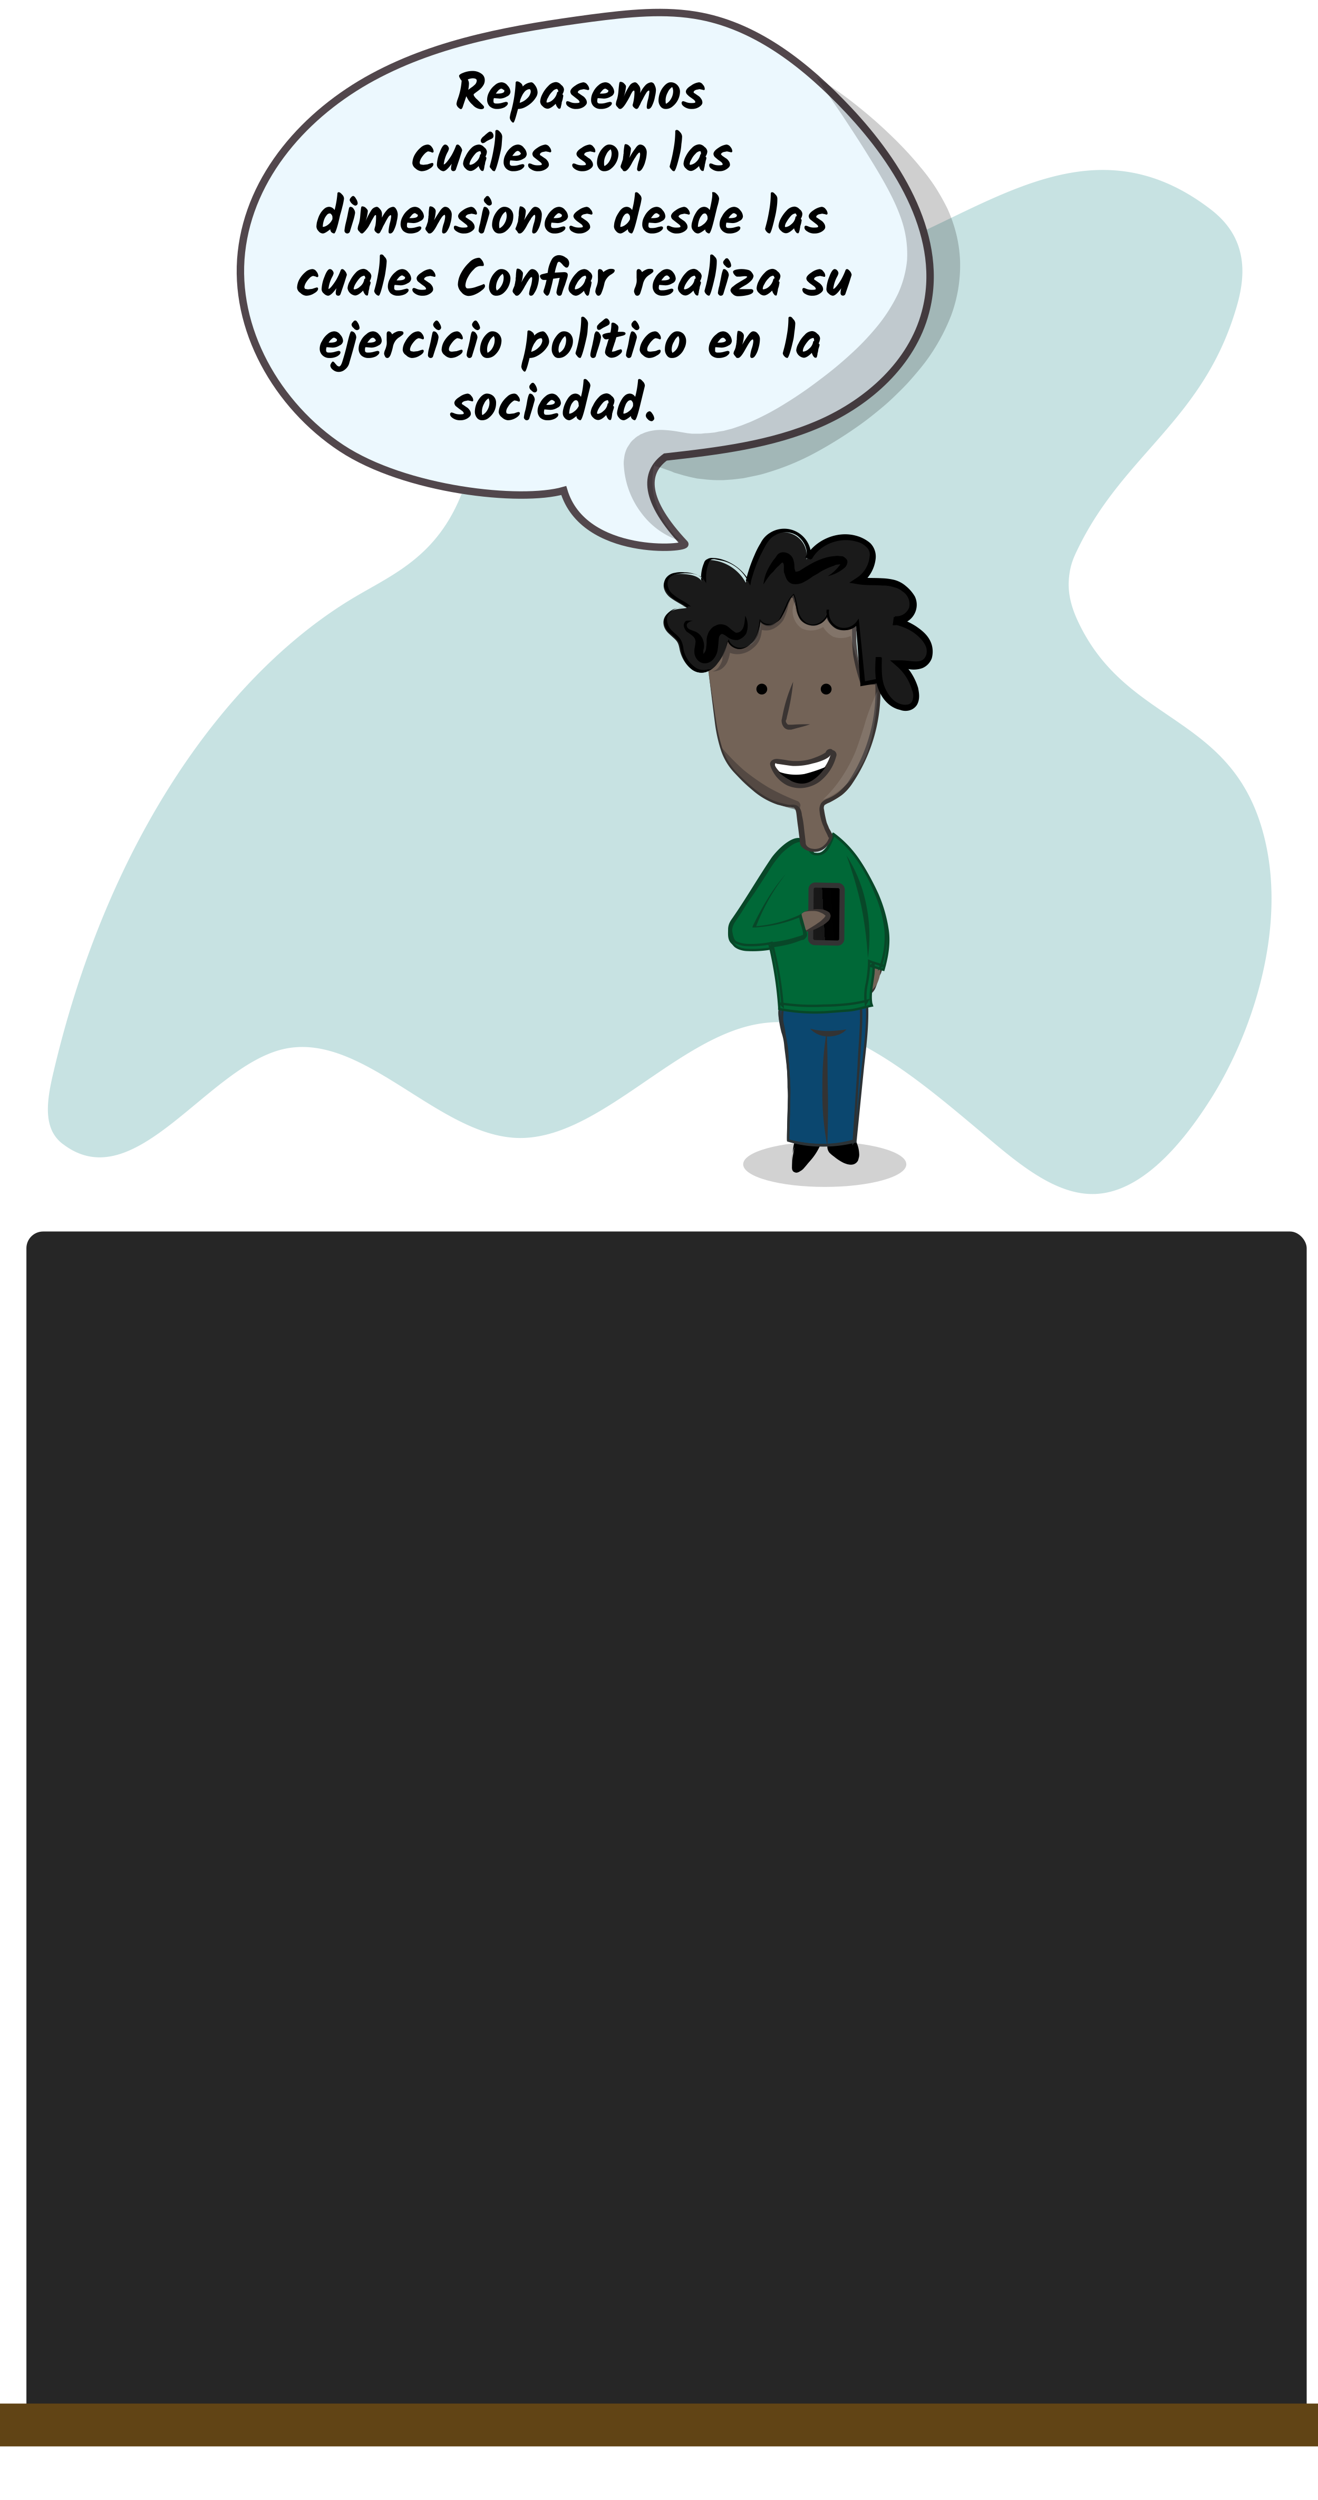 <svg xmlns="http://www.w3.org/2000/svg" xmlns:xlink="http://www.w3.org/1999/xlink" viewBox="0 0 559 1060"><defs><style>.cls-1{fill:#79bab9;opacity:0.42;}.cls-2{fill:gray;opacity:0.35;}.cls-3{fill:#0b476f;stroke:#2c3235;}.Graphic-Style-9,.cls-3,.cls-7,.cls-9{stroke-miterlimit:10;}.cls-4{fill:#333;}.cls-5{fill:#736357;}.cls-6{fill:#3a3432;}.cls-7{fill:#006837;stroke:#084728;}.cls-8{fill:#084728;}.cls-9{stroke:#333;stroke-width:2.19px;fill:url(#linear-gradient);}.cls-10{opacity:0.54;}.cls-11{opacity:0.11;}.cls-12{fill:#fff;}.Graphic-Style-2{fill:#1a1a1a;}.Graphic-Style-9{fill:#ecf8fe;stroke:#52474c;stroke-width:3.15px;}.cls-13{opacity:0.19;}.cls-14{fill:#262626;}.cls-15{fill:#614415;}</style><linearGradient id="linear-gradient" x1="3142.36" y1="-2312.57" x2="3157.07" y2="-2312.57" gradientTransform="translate(3364.9 -2098.9) rotate(176.8)" gradientUnits="userSpaceOnUse"><stop offset="0"/><stop offset="0.5" stop-color="#010101"/><stop offset="0.5" stop-color="#171717"/><stop offset="1" stop-color="#1a1a1a"/></linearGradient></defs><title>act1_bg_mobile</title><g id="Layer_16" data-name="Layer 16"><path class="cls-1" d="M295.6,103.1c-13.4-11.5-27.2-23.1-42-25.4s-30.8,6.3-39.4,28.6c-11,28.5-6.8,69.8-17,99.3s-29.3,37.3-46.6,47.5C95.2,285.9,44.9,357.8,22.2,456.7c-1.5,6.7-2.9,14.6-.9,20.8a14.9,14.9,0,0,0,5.9,8C57.3,507.7,87.5,453,119.6,445c33.6-8.3,65.1,35.7,99,37.5s66.5-40.9,101.3-48,67.6,21.5,99.1,48c14.4,12.2,29.5,24.3,45.3,23.8,18.7-.6,36-19,50.1-41.7,16.8-27.2,31-70.1,22.2-108-12.6-54.3-58.1-48.2-79.2-92.7-2.4-5-4.5-11.1-4.1-17.7s2.2-10.1,4.2-14.2c19.4-39.4,52.4-53.9,66.5-100.3,1.9-6.1,3.4-13,2.8-19.8-1-11.4-7.2-18.3-12.9-22.8-77.2-59.9-138.6,61.2-218.2,13.6"/><ellipse class="cls-2" cx="349.8" cy="493.7" rx="34.6" ry="9.6"/><path d="M335.9,494.8a3.2,3.2,0,0,0,.2,1.4,1.8,1.8,0,0,0,2.6.7,5.1,5.1,0,0,0,2.3-1.6,33.6,33.6,0,0,0,6.6-11c-.2.5-4.7-.9-5.2-.9-2.1-.7-2.3-1.6-3.9-.5S335.9,492,335.9,494.8Z"/><path d="M335.9,494.8c0,1,.2,1.9.9,2.1a2.1,2.1,0,0,0,2.4-.2,7.4,7.4,0,0,0,1.6-1.9l1.4-2.1a39.4,39.4,0,0,0,4.2-8.8l2.1.7c0,.2-.2.4-.4.7l-.5.2H346l-1.4-.2a16.6,16.6,0,0,1-2.9-1,23.4,23.4,0,0,0-2.1-1.1l-.9.4-.7.7a20.8,20.8,0,0,0-1.9,4.9C336.1,491.3,335.9,493.2,335.9,494.8Zm0,0a53.3,53.3,0,0,1,.2-5.6c.3-1.8.3-3.7,1.2-5.6a8,8,0,0,1,.9-1.4c.5-.2.7-.7,1.4-.9s1.4.2,1.9.2l1.2.5,2.6.7,1.1.2h.5c-.2,0-.2.3-.5.5l2.1.7a25.3,25.3,0,0,1-5.6,8.9,23.3,23.3,0,0,1-4,3.5,2.8,2.8,0,0,1-2.5,0C336.1,496.7,335.9,495.8,335.9,494.8Z"/><path d="M357.6,493c1.9.9,4.2,1.4,5.6,0s.7-1.9.7-3.1-1.6-5.1-2.8-7.4a.5.5,0,0,0-.4-.5h-.5c-2.1.5-7.9,1.4-8.6,4S355.5,491.8,357.6,493Z"/><path d="M357.6,493a5.1,5.1,0,0,0,4.5.4c1.4-.7,1.6-2.3,1.1-3.7a10.9,10.9,0,0,0-1.8-4.2c-.5-.7-.7-1.4-1.2-2.1s-.7-.9-.2-.5.4,0,.2,0l-.7.3c-1.6.2-3,.7-4.4.9s-3.1.9-3.3,2.1.9,2.8,1.9,3.7A24.2,24.2,0,0,0,357.6,493Zm0,0a22.1,22.1,0,0,1-3.9-2.6,13.5,13.5,0,0,1-1.9-1.6,4.1,4.1,0,0,1-.9-2.6,3.6,3.6,0,0,1,1.4-2.6l2.3-1.4c1.6-.7,3.3-.9,4.7-1.4l.4-.2a1.9,1.9,0,0,1,1.4.2,4.7,4.7,0,0,1,1,1l.2.4a6.4,6.4,0,0,1,.9,2.1,13,13,0,0,1,1.2,4.9,4.7,4.7,0,0,1-.5,2.6,2.1,2.1,0,0,1-1.8,1.6A5.1,5.1,0,0,1,357.6,493Z"/><path class="cls-3" d="M334.3,483.6a55,55,0,0,0,28.2.3c1.2-12.9,2.1-25.5,3.3-38.3.7-8.7,1.4-17.1.2-25.7-6.7,1.1-13.5,2.3-20.5,3-4,.5-11.9-.5-14,4s.9,9.8,1.4,13.3a203.4,203.4,0,0,1,1.8,20.8C335,462.8,334,483.6,334.3,483.6Z"/><path class="cls-3" d="M334.3,483.6a55.6,55.6,0,0,0,14,1.9,46.9,46.9,0,0,0,14-1.9l-.2.3,2.1-32c.2-5.4.7-10.8.9-15.9a91,91,0,0,0-.5-15.7l1.4,1-11.4,1.6-5.8.9-2.8.5a16.2,16.2,0,0,1-3.1.2,35.1,35.1,0,0,0-5.6.3,6.7,6.7,0,0,0-4.7,2.1c-.9,1.1-.9,3.3-.9,5.1s.7,3.8.9,5.6.7,4,1,5.9a54.6,54.6,0,0,1,.4,5.8c.3,4,.5,7.7.5,11.7C335,468.2,334.3,475.9,334.3,483.6Zm0,0c0-7.7.4-15.4.4-23.1-.2-4-.4-7.7-.9-11.4-.2-1.9-.5-3.8-.7-5.9a23.4,23.4,0,0,0-1.2-5.6,46,46,0,0,1-1.1-5.8c-.3-1.9-.5-4.2.9-6.1a7.8,7.8,0,0,1,5.6-2.8,24,24,0,0,1,5.8-.5,14.2,14.2,0,0,0,2.9-.2l2.8-.5,5.6-.9,11.4-1.9,1.2-.2.2,1.2c1.4,10.7,0,21.5-1.2,32.2l-3.2,31.8v.2h-.3a55.7,55.7,0,0,1-14.2,1.6A47,47,0,0,1,334.3,483.6Z"/><path class="cls-4" d="M343.6,436.2a30.7,30.7,0,0,0,7.7,1,52.4,52.4,0,0,0,7.7-.7c-1.8,2.1-4.9,3-7.7,3A10.3,10.3,0,0,1,343.6,436.2Z"/><path class="cls-5" d="M372.8,415a11.3,11.3,0,0,1-.7,1.8,20.4,20.4,0,0,1-1.4,2.6,4.2,4.2,0,0,1-2.3,1.6c.2-3.7,1.8-7.2,2.1-10.9v-.3h.2c1.2,0,2.6,0,2.8,1.2S373,414,372.8,415Z"/><path class="cls-6" d="M372.8,415c-.5,1.1-.9,2.5-1.4,3.7a6,6,0,0,1-3,3.3l-1,.2V421a16.7,16.7,0,0,1,.5-4.9c.5-1.6.9-3,1.2-4.4s.2-.7.2-1.2,0-.2.2-.7.7-.7,1-.7h.4a8.6,8.6,0,0,1,2.6,1,1.6,1.6,0,0,1,.5,1.4c0,.4-.3.7-.3,1.1A7.5,7.5,0,0,0,372.8,415Zm0,0a10.3,10.3,0,0,0,.5-2.4c0-.7.2-1.6-.5-2.1a3.7,3.7,0,0,0-2.1,0h-.2l.4-.2v1.6c-.2,3.5-1.4,6.3-2.1,9.4l-.9-.7c1.2,0,2.1-1,3-1.9S372.3,416.1,372.8,415Z"/><path class="cls-7" d="M346.4,362.2c4.5.2,5.9-5.1,7-8.4,8.9,6.3,14.5,16.1,18.5,25.7s5.6,19.6,2.1,30.6l-4.7-1.4c.5,5.8-1.9,11.2-1.2,16.8a50.9,50.9,0,0,1-10.7,1.8c-8.4.7-18,1-26.6-.7a147.1,147.1,0,0,0-4.2-25.9c-4.5.7-9.4,1.4-13.6.3s-3.7-4.2-3.7-6.8,1.4-4,2.1-5.1c5.8-8.4,9.8-15.5,15.9-24.6,1.6-2.5,7.9-9.5,12.1-8.6S342,362.2,346.4,362.2Z"/><path class="cls-7" d="M346.4,362.2a3.9,3.9,0,0,0,2.8-.9,9.5,9.5,0,0,0,1.9-2.1,43.8,43.8,0,0,0,2.3-5.4h0a41.2,41.2,0,0,1,11,11.4,105.7,105.7,0,0,1,7.7,14,59.7,59.7,0,0,1,4.4,15.5c.7,5.3-.2,10.7-1.6,15.8l-.2.7-.7-.2-4.7-1.4,1.2-.9c.4,5.8-1.9,11.4-1,16.8l.3.9-1,.2c-3,.7-6,1.7-9.3,1.9l-9.3.7a81,81,0,0,1-19-1.2l-.7-.2v-.7a159.5,159.5,0,0,0-3.9-25.7l.9.7a45.6,45.6,0,0,1-10.5.7,10.1,10.1,0,0,1-2.6-.4,7.2,7.2,0,0,1-2.5-1.2,7.6,7.6,0,0,1-2.4-4.9,8.9,8.9,0,0,1,.3-2.8,18.3,18.3,0,0,1,1.1-2.6l2.8-4.2,5.9-8.4,5.6-8.6a49.4,49.4,0,0,1,6-8.2,31.9,31.9,0,0,1,4-3.3,9.1,9.1,0,0,1,4.7-1.8,2.9,2.9,0,0,1,2.3.9,4.1,4.1,0,0,1,1.4,2.1,6.4,6.4,0,0,0,1.2,2.3C344.8,362,345.5,362.2,346.4,362.2Zm0,0a2.9,2.9,0,0,1-2.3-.9,6,6,0,0,1-1.2-2.4,4.1,4.1,0,0,0-1.4-2.1,4.5,4.5,0,0,0-2.3-.7c-1.7,0-3.3,1-4.7,1.9a19.4,19.4,0,0,0-3.7,3.3c-2.4,2.3-4.2,5.3-6.1,8.1s-3.7,5.9-5.4,8.7-3.5,5.8-5.3,8.6l-2.8,4.2a7.5,7.5,0,0,0-1,2.4,4.5,4.5,0,0,0,0,2.3c.3,1.6.7,3.3,1.9,4a12.9,12.9,0,0,0,4.4,1.1,43,43,0,0,0,10.1-.7l.7-.2.2.7a143.1,143.1,0,0,1,4.4,25.9l-.9-.9a88.3,88.3,0,0,0,18.5.9c3,0,6.3-.2,9.3-.5a57.9,57.9,0,0,0,9.1-1.6l-.7,1.2a25.1,25.1,0,0,1,.5-8.7,60.8,60.8,0,0,0,.9-8.1v-1.2l1.2.5,4.6,1.4-.9.4a37.9,37.9,0,0,0,2.1-15.4,52.6,52.6,0,0,0-4-15.2,77.2,77.2,0,0,0-7.2-14,44.8,44.8,0,0,0-10.7-11.4h0a32.8,32.8,0,0,1-2.4,5.4,5.3,5.3,0,0,1-1.8,2.1A4.2,4.2,0,0,1,346.4,362.2Z"/><path class="cls-8" d="M359,362.7a60.2,60.2,0,0,1,8.4,21,66.1,66.1,0,0,1,.7,22.6,162.8,162.8,0,0,0-2.8-22.1A169.6,169.6,0,0,0,359,362.7Z"/><path class="cls-9" d="M345.9,375.3l9.4.2a1.8,1.8,0,0,1,1.9,1.9L357,398a1.8,1.8,0,0,1-1.9,1.9l-9.4-.2a1.8,1.8,0,0,1-1.9-1.9l.2-20.6A1.8,1.8,0,0,1,345.9,375.3Z"/><path class="cls-4" d="M350.9,486a116.8,116.8,0,0,1-2.1-24.3,139.8,139.8,0,0,1,1.8-24.3c.5,8.2.3,16.1.5,24.3S351.1,477.8,350.9,486Z"/><path class="cls-5" d="M339.6,388.1c-.9,1.9.3,4.7,2.4,7,5.6-2.5,9.8-5.3,9.3-7S341.5,384.4,339.6,388.1Z"/><path class="cls-6" d="M339.6,388.1a4.7,4.7,0,0,0,.5,3.8,10.9,10.9,0,0,0,2.3,3l-.7-.2c1.9-1.2,3.6-2.1,5.2-3.3a10.6,10.6,0,0,0,2.3-1.9,1.8,1.8,0,0,0,.7-.9l.3-.2a5.1,5.1,0,0,0-2.1-1.4,6.4,6.4,0,0,0-3.1-.7,15.1,15.1,0,0,0-3,.2A2.9,2.9,0,0,0,339.6,388.1Zm0,0a3.6,3.6,0,0,1,2.4-1.8,10.9,10.9,0,0,1,3-.7,12.2,12.2,0,0,1,3.3,0,6.5,6.5,0,0,1,3.5,1.4,3.4,3.4,0,0,1,.5,1.4,8.1,8.1,0,0,1-.3,1.1,3.4,3.4,0,0,1-1.1,1.4,10.7,10.7,0,0,1-2.8,1.9,17.4,17.4,0,0,1-6.1,2.3l-.5.3-.2-.3a23.7,23.7,0,0,1-1.9-3.5A10.7,10.7,0,0,1,339.6,388.1Z"/><path class="cls-8" d="M333.3,370.6a84.6,84.6,0,0,0-12.8,22.7l-.5-.5a54.9,54.9,0,0,0,19.2-4.9l.7-.5.2,1,1.6,5.8a7.8,7.8,0,0,1,.5,1.4,2,2,0,0,1-.5,2.1,1.8,1.8,0,0,1-1.6.9l-1.4.5c-4,1.6-7.9,2.1-11.9,2.8l-.2-2.3a50.9,50.9,0,0,0,11.6-2.4l1.4-.4c.5-.3,1-.3,1-.5s0-1.2-.3-2.1l-1.6-5.8.9.4a58.8,58.8,0,0,1-19.8,4.5h-.7l.2-.7C323.1,384.9,327.5,377.1,333.3,370.6Z"/><path class="cls-5" d="M300.4,284.2c.7,5.6,1.7,11.2,2.4,16.8s1.1,8.4,2.1,12.6a30.4,30.4,0,0,0,3.5,9.4,44.7,44.7,0,0,0,8.1,9.3,50.4,50.4,0,0,0,7.7,6.1,34.7,34.7,0,0,0,6.3,2.8,16.4,16.4,0,0,0,3.5.9c1,.3,2.8,0,3.8.5s1.6,5.1,2.1,6.8a48.9,48.9,0,0,1,.9,7.9,3.4,3.4,0,0,0,.2,1.4,6.3,6.3,0,0,0,1,1.2,5.8,5.8,0,0,0,6.1.7,9.2,9.2,0,0,0,4.4-4.5c0-.2.2-.4.2-.7a2.5,2.5,0,0,0-.4-1.1,28.4,28.4,0,0,1-3.3-9.8c-.5-3.8,1.4-3.8,4.4-5.2a24,24,0,0,0,3.8-2.3,19.7,19.7,0,0,0,4.9-6.1,69.2,69.2,0,0,0,10.5-41.1,48.6,48.6,0,0,0-6.6.3,59.5,59.5,0,0,1-3.5-21.5c0-1,0-2.1-.9-2.6a6.9,6.9,0,0,1-6.8,0,7.5,7.5,0,0,1-3.9-5.6,12.7,12.7,0,0,1-2.6,3.3,5.4,5.4,0,0,1-4,1.1c-1.9-.4-3-2.3-4-3.9a73.9,73.9,0,0,1-3.5-7.7l-1.8.2a49.4,49.4,0,0,1-5.2,9.6c-.7.9-1.6,2.1-2.8,2.3s-3.2-.9-4.4-2.1a14.2,14.2,0,0,1-1.4,7c-1.2,2.1-3.3,4-5.6,4s-4.7-1.2-6.8-2.6A18.1,18.1,0,0,1,300.4,284.2Z"/><path class="cls-6" d="M300.4,284.2l3.5,22.7a78.7,78.7,0,0,0,2.6,10.9,28.7,28.7,0,0,0,5.8,9.6c5.4,5.4,11,10.8,18.2,12.9l2.8.7a5.9,5.9,0,0,0,2.6.2,5,5,0,0,1,1.6.2,2.4,2.4,0,0,1,1,.5l.7.7a6.9,6.9,0,0,1,.9,3,38.3,38.3,0,0,1,.9,5.6l.7,5.9a2.3,2.3,0,0,0,.7,1.8,3.7,3.7,0,0,0,2.2,1,5.6,5.6,0,0,0,4.6-1.2,7.7,7.7,0,0,0,1.7-1.9c.4-.7.9-1.8.7-1.6s-.5-.7-.7-1.2l-.7-1.4c-.5-.9-.7-1.8-1.2-2.8a21.4,21.4,0,0,1-1.4-5.8,5.3,5.3,0,0,1,.7-3.5,6.6,6.6,0,0,1,2.8-1.9,18.9,18.9,0,0,0,4.7-2.8,27.5,27.5,0,0,0,3.7-3.9,69.1,69.1,0,0,0,11.7-42.5l1.1.9h-7.2l-.2-.7a72.7,72.7,0,0,1-3.1-12.2c-.2-2.1-.4-4.2-.4-6.3v-3c0-.9,0-1.9-.3-1.9h1a7.6,7.6,0,0,1-7.7,0,8.2,8.2,0,0,1-4.5-6.3l1.7.5c-1,1.6-2.1,3.5-4.2,4.4a5.3,5.3,0,0,1-3.3.5,4.2,4.2,0,0,1-2.8-1.9c-1.4-1.6-2.1-3.5-3.1-5.1s-1.6-3.5-2.1-5.4l.7.5-1.8.2.7-.4a38.4,38.4,0,0,1-4.9,8.8,15.7,15.7,0,0,1-1.7,2.1,4.4,4.4,0,0,1-2.5,1.4c-2.1.3-3.5-1.1-4.9-2.3l.9-.5a21,21,0,0,1-.7,5.6,8.2,8.2,0,0,1-3.3,4.7,6.6,6.6,0,0,1-5.3,1.2,17.5,17.5,0,0,1-4.9-2.6l.4-.2A17.1,17.1,0,0,1,300.4,284.2Zm0,0a16.7,16.7,0,0,0,7.7-12.8v-.5l.5.2a16.1,16.1,0,0,0,4.7,2.4,5.6,5.6,0,0,0,4.9-1.2,7.7,7.7,0,0,0,2.8-4.2,12.6,12.6,0,0,0,.4-5.1v-1.2l1,.9c1.1,1.2,2.5,2.1,3.9,1.9s2.4-1.6,3.3-3a37.5,37.5,0,0,0,4.4-8.7l.3-.4h.4l1.9-.3h.5l.2.5a34.2,34.2,0,0,0,2.3,5.1c1,1.7,1.7,3.5,2.8,4.7a3.5,3.5,0,0,0,4.3.9c1.4-.7,2.5-2.3,3.5-3.9l1.4-2.4.2,2.6a6.2,6.2,0,0,0,3.5,4.9,6.6,6.6,0,0,0,5.8,0l.5-.2.5.2a2.2,2.2,0,0,1,1.1,1.9c.3.7,0,1.1,0,1.6v3c0,2.1.3,4,.5,6.1a64.8,64.8,0,0,0,3,11.7l-1.1-.7,6.5-.2h1.2v.9a69.8,69.8,0,0,1-12.2,43.9,21.6,21.6,0,0,1-4.2,4.4,36.4,36.4,0,0,1-5.1,3.1,10,10,0,0,0-2.1,1.1,2.4,2.4,0,0,0-.2,1.9,51.7,51.7,0,0,0,1.1,5.4c.3.9.7,1.6,1,2.5l.7,1.2c.2.5.4.7.7,1.4a1.3,1.3,0,0,1,0,1.2c0,.4-.3.7-.3.9l-.7,1.4a24,24,0,0,1-2.1,2.3,7.2,7.2,0,0,1-6.3,1.4,6.4,6.4,0,0,1-3-1.4,3.3,3.3,0,0,1-1.2-1.6,5.3,5.3,0,0,1-.2-1.6l-.7-5.6c-.3-1.9-.5-4-.7-5.6s-.5-1.9-.7-2.4l-.5-.4a1.8,1.8,0,0,1-1.2-.3H334c-.7,0-.9-.2-1.4-.2l-2.8-.7a31.5,31.5,0,0,1-10-5.6,106.7,106.7,0,0,1-8.4-8,25.8,25.8,0,0,1-5.8-10,64,64,0,0,1-2.4-11.2C302.3,299.4,301.4,291.7,300.4,284.2Z"/><g class="cls-10"><path class="cls-6" d="M302.1,284.7a4.5,4.5,0,0,0,2.8-1.9,9.2,9.2,0,0,0,1.4-2.8,23.6,23.6,0,0,0,0-6.5l-.3-3.8,3.3,2.4a6.2,6.2,0,0,0,3.7.9,7.6,7.6,0,0,0,3.5-1.6,9.9,9.9,0,0,0,2.4-8l4.2-1.4a2.6,2.6,0,0,0,2.8,1.2,5.3,5.3,0,0,0,3.7-2.1,14.4,14.4,0,0,0,2.8-4.4,43.8,43.8,0,0,0,2.3-5.4,54.6,54.6,0,0,1-.4,5.8,23.2,23.2,0,0,1-2.1,5.9,11.3,11.3,0,0,1-2.4,2.5,8.8,8.8,0,0,1-3.5,1.7,7.6,7.6,0,0,1-3.9-.3,7.3,7.3,0,0,1-3.5-2.5l4.2-1.4a19.1,19.1,0,0,1-.3,6.3,9.2,9.2,0,0,1-3.5,5.6,10.3,10.3,0,0,1-6.3,2.5,9.1,9.1,0,0,1-6.3-2.3l3.1-1.4a16.8,16.8,0,0,1-1.4,7.2,8,8,0,0,1-2.6,2.9A7.5,7.5,0,0,1,302.1,284.7Z"/></g><g class="cls-10"><path class="cls-6" d="M324.9,336.5c2.4.3,4.5,1,6.8,1.4l3.3,1,1.6.4.7.3h.2a2.6,2.6,0,0,0-1.1.2,1.1,1.1,0,0,0-.7.9c0,.3-.3.7,0,1.2a2.2,2.2,0,0,0,.9,1.2c.5.2.2,0,.2,0h0a42.2,42.2,0,0,1-13-5.2,38.1,38.1,0,0,1-11-8.9,35.3,35.3,0,0,1-6.8-12.1,95.2,95.2,0,0,0,9.4,9.6,92.7,92.7,0,0,0,10.7,7.5,100.4,100.4,0,0,0,11.9,5.6h0l.5.2a2.5,2.5,0,0,1,.9,1.2c.2.4,0,.9,0,1.1a1.3,1.3,0,0,1-.7,1,3,3,0,0,1-1.2.2h-.4l-.5-.2-.7-.5a12.6,12.6,0,0,0-1.6-.7l-3.1-1.6C328.9,338.9,327,337.9,324.9,336.5Z"/></g><g class="cls-11"><path class="cls-12" d="M372.1,293.1a85.4,85.4,0,0,1-1.2,13.3,65.9,65.9,0,0,1-3.2,13.1c-3.3,8.6-10.1,16.3-18.7,19.6a53,53,0,0,0,8.4-10.1,62.4,62.4,0,0,0,5.8-11.2c1.4-3.9,2.8-8.1,4-12.3A102.7,102.7,0,0,1,372.1,293.1Z"/></g><g class="cls-11"><path class="cls-12" d="M337.5,254.8c-1.1,4,1.2,7.9,4.2,8.6a5.9,5.9,0,0,0,4.5-.4,6,6,0,0,0,2.8-3.1l4.2,1.2a4,4,0,0,0,.5,2.8,3.7,3.7,0,0,0,1.8,1.9,5.5,5.5,0,0,0,2.6.2,3.6,3.6,0,0,0,2.3-1.4l3.3-4.2.7,5.1c.7,4,1.2,8.2,1.6,12.2s.7,8.2,1,12.4c-1.4-4-2.8-8-4-12s-2.1-7.9-3-12.1l3.9.9a8,8,0,0,1-4.6,3.3,9.9,9.9,0,0,1-5.9-.2,11.6,11.6,0,0,1-4.2-4,8.2,8.2,0,0,1-.7-5.6l4.2,1.2a8.9,8.9,0,0,1-5.3,5.1,9.3,9.3,0,0,1-7.3-.2C336.1,263.9,335,258.1,337.5,254.8Z"/></g><path class="Graphic-Style-2" d="M304.4,281.2c2.3-2.8,3.3-6.3,4.2-9.8a5.1,5.1,0,0,0,5.8,3.7,8.5,8.5,0,0,0,5.9-4.7,21.1,21.1,0,0,0,1.8-7.4c1,2.3,4.2,2.8,6.3,1.4s3.3-3.5,4.2-5.9,1.9-4.6,3.8-6.3c1.6,3.3.9,7.5,3,10.5a6.9,6.9,0,0,0,7,2.4,6.6,6.6,0,0,0,4.2-6.1,7.8,7.8,0,0,0,4.2,7.7,7,7,0,0,0,8.4-2.3l2.1,25.9,7-1.2c0-3.2-.2-6.5-.2-9.8-.2,4.5-.2,8.9,1.2,13.1s4.9,7.9,9.3,8.4a5.4,5.4,0,0,0,3.3-.7c2.1-1.4,2.1-4.4,1.6-6.8a21,21,0,0,0-6.8-11c3.5,0,7.5,1.5,10.5-.4a6.5,6.5,0,0,0,2.2-7.5,13.9,13.9,0,0,0-5.2-6.3,25,25,0,0,0-9.6-4.2c3.5.2,7-1.9,8-5.1,1.4-4.7-3.1-9.6-8-10.8s-10-.4-14.9-1.1a13.9,13.9,0,0,0,5.4-7.7,10,10,0,0,0-.7-6.6,11.7,11.7,0,0,0-3.8-2.8c-7.9-3.5-18.4,0-22.6,7.5a9.9,9.9,0,0,0-5.2-10.5,10.2,10.2,0,0,0-11.6,1.6,15.9,15.9,0,0,0-3.3,4.4,80.1,80.1,0,0,0-5.6,14.3,18.5,18.5,0,0,0-14.5-9.6,3.6,3.6,0,0,0-2.3.5,5.3,5.3,0,0,0-.9,1.6,17.3,17.3,0,0,0-1,6.8c-1.6-2.3-4.9-2.8-7.9-3s-6.3.2-7.7,2.8.2,5.6,2.3,7.2,4.7,2.8,7,4.4c-2.1.3-4.4.3-6.3,1.2-4.4,1.9-4.7,6.5-1.4,9.6s4,3,4.7,7C290.1,283.5,297.9,289.6,304.4,281.2Z"/><path d="M304.4,281.2c2.3-2.8,3.3-6.3,4.2-9.8h0c.2,1.8,2.1,3.2,4,3.7s3.9-.5,5.3-1.6a12.5,12.5,0,0,0,3.1-4.9,23.1,23.1,0,0,0,1.1-5.6v-.5l.3.5a3.7,3.7,0,0,0,4.4,1.8,5.7,5.7,0,0,0,4.2-3.2c.9-1.7,1.6-3.3,2.3-4.9a12.5,12.5,0,0,1,3.1-4.7l.2-.2.2.2c1,2.1,1.2,4.4,1.7,6.5a8.2,8.2,0,0,0,3.2,5.4,5.6,5.6,0,0,0,6.1,0c1.9-1.2,3.1-3,2.8-5.1h1a6.8,6.8,0,0,0,3.9,7,6.7,6.7,0,0,0,7.7-2.1l1-1.4.2,1.8,2.6,26-1.2-1,7-1.4-.9,1-.3-9.9H374c0,4.2-.3,8.5,1.1,12.2s4,7,7.5,7.7a5.7,5.7,0,0,0,2.6,0,2.7,2.7,0,0,0,1.6-1.2,5.9,5.9,0,0,0,0-4.9,20.7,20.7,0,0,0-6.1-9.8l-3.2-2.8h4.2c3.5,0,6.5.9,8.8.2s3.1-3.7,2.2-6-3.1-4.5-5.4-6.1a22.5,22.5,0,0,0-8.2-3.3l.5-3.5a5.8,5.8,0,0,0,6-3.7,6.4,6.4,0,0,0-2.8-6.8,8.5,8.5,0,0,0-3.7-1.8,14.1,14.1,0,0,0-4.7-.7c-3.2-.3-6.5,0-10-.5l-4.2-.7,3.5-2.3a12,12,0,0,0,5.1-8.7,4.3,4.3,0,0,0-1.4-4.2,8.9,8.9,0,0,0-4.4-2.3c-6.8-1.9-15.2,1.1-18.7,7.5l-2.3-1c.7-3.3-1-6.8-3.8-8.9a8.8,8.8,0,0,0-9.5-.2c-3.1,1.6-4.5,5.4-6.3,8.7a63.3,63.3,0,0,0-3.8,10.5l-.4,2.1-1-1.9a16.3,16.3,0,0,0-10.7-8.6l-3.5-.7c-1.2,0-1.9.2-2.3,1.4a16.4,16.4,0,0,0-1.2,7v1.8l-.9-1.4c-1.4-2.1-4.5-2.8-7.3-2.8a19.8,19.8,0,0,0-4.2.3,5.1,5.1,0,0,0-3.3,1.8,4.3,4.3,0,0,0-.4,3.8,5.7,5.7,0,0,0,2.3,3.2c2.1,1.9,4.9,2.8,7,4.7l.5.2h-.5a17.7,17.7,0,0,0-6.1,1c-1.8.7-3.5,2.3-3.7,4.2a6.7,6.7,0,0,0,2.3,5.3c1.4,1.4,3.3,2.6,4,4.7a10.9,10.9,0,0,1,.7,3,13.1,13.1,0,0,0,.9,2.8,12.6,12.6,0,0,0,3.8,4.7,6.3,6.3,0,0,0,5.8,1C301.6,284.2,303,282.8,304.4,281.2Zm0,0a10.2,10.2,0,0,1-4.9,3.7,6.6,6.6,0,0,1-5.9-.9,11.8,11.8,0,0,1-3.7-4.9,10.2,10.2,0,0,1-.9-3.1c-.3-.9-.5-2.1-.7-3s-2.4-3.3-4-4.4a6.7,6.7,0,0,1-2.6-5.6c.3-2.1,2.1-3.8,4-4.7a30,30,0,0,1,6.1-1.2l-.3.5c-2.1-1.9-4.9-2.8-7-4.7a10.1,10.1,0,0,1-2.5-3.5,4.5,4.5,0,0,1,.4-4.2,5.6,5.6,0,0,1,3.8-2.3,11.9,11.9,0,0,1,4.2-.2,12.3,12.3,0,0,1,4.2.7,6.2,6.2,0,0,1,3.7,2.5l-.9.3a15.8,15.8,0,0,1,1.2-7.5,2.3,2.3,0,0,1,1.4-1.6,3.3,3.3,0,0,1,2.1-.5,14.4,14.4,0,0,1,3.7.5,20.1,20.1,0,0,1,11.9,9.1l-1.4.2a61.9,61.9,0,0,1,3.7-11,34.8,34.8,0,0,1,2.6-5.1,10.7,10.7,0,0,1,4.2-4.5,11.3,11.3,0,0,1,12.1.3,11.5,11.5,0,0,1,5,11.2l-2.4-.9c4.2-7.5,13.6-11.5,21.7-9.2a15.3,15.3,0,0,1,5.9,3.1,8.1,8.1,0,0,1,2.3,6.5,15.3,15.3,0,0,1-6.5,11l-.7-3c3,.4,6.3.2,9.8.4a25.8,25.8,0,0,1,5.3.7,12.2,12.2,0,0,1,4.9,2.6,16.3,16.3,0,0,1,3.8,4.4,8.1,8.1,0,0,1,.4,6.1,8.3,8.3,0,0,1-3.9,4.7,10.8,10.8,0,0,1-5.9,1.4l.5-3.5a30.2,30.2,0,0,1,9.3,3.9c2.8,1.9,5.7,4.2,6.8,8a10.6,10.6,0,0,1,0,5.6,7.2,7.2,0,0,1-4,4.2,10.9,10.9,0,0,1-5.3.5,25.8,25.8,0,0,0-4.5-.5l1-2.8a25.4,25.4,0,0,1,7,11.2c.4,2.1.9,4.7-.5,7.2a5.5,5.5,0,0,1-3.5,2.4,6.5,6.5,0,0,1-3.7-.3c-4.9-1.1-8-5.3-9.4-9.5s-1.1-8.7-.9-12.9h2.3l.3,9.8v1l-1,.2-7,1.2-1.1.2v-.9L363,263.9l1.2.5a7.7,7.7,0,0,1-13.6-5.9h1a6.9,6.9,0,0,1-3.5,5.9,7.2,7.2,0,0,1-6.8-.3c-2.1-1.1-3.1-3.5-3.5-5.8s-.5-4.4-1.4-6.3h.4a11.4,11.4,0,0,0-2.8,4.4,31.7,31.7,0,0,1-2.3,4.9,6.1,6.1,0,0,1-4.4,3.3c-1.9.2-4-.2-4.9-2.1h.2a22.5,22.5,0,0,1-1.2,5.6,13,13,0,0,1-3,4.9,6.3,6.3,0,0,1-5.4,1.6c-1.8-.4-3.7-1.8-3.9-3.7h0C307.7,274.9,306.7,278.4,304.4,281.2Z"/><circle cx="323.1" cy="292.2" r="2.3"/><circle cx="350.4" cy="292.2" r="2.3"/><path class="cls-6" d="M336.4,289.1a93.7,93.7,0,0,1-2.6,14.7l-.2,1a2.4,2.4,0,0,1-.3.7,1.5,1.5,0,0,0,.3,1.1c.2.3.4.7.9.7h1.6c2.6-.2,4.9-.2,7.5-.2-2.3.9-4.9,1.4-7.2,2.1-.3,0-.5.2-1,.2h-1.1a3,3,0,0,1-2.1-1.4,4.3,4.3,0,0,1-.7-2.5c0-.5.2-.7.2-1.2l.2-.9A64.3,64.3,0,0,1,336.4,289.1Z"/><path class="cls-12" d="M338.9,332.8a13,13,0,0,1-4.9-1.2,11.4,11.4,0,0,1-3.7-3l-.2-.3c-2.1-2.3-2.8-3.5-2.6-4.4s.9-1.2,2.1-1.2,3,.5,4.7.7l2.1.5h.9a24.5,24.5,0,0,0,7-1.2c6.3-2.1,6.8-3.2,6.8-3.2l2.1.7c-.9,3-3,7.4-7,10A11.2,11.2,0,0,1,338.9,332.8Z"/><path class="cls-6" d="M352.3,319.9a18,18,0,0,1-6.6,9.6,11.4,11.4,0,0,1-6.8,2.1,8.6,8.6,0,0,1-4.2-.9,15.4,15.4,0,0,1-3.5-2.8c-.4-.5-2.8-2.8-2.5-3.8s.4-.2.9-.2,5.8.9,6.8.9h.9a27.8,27.8,0,0,0,7.5-1.1c1.6-.3,7-1.9,7.5-3.8m0-2.3a2,2,0,0,0-2.1,1.4c-.3.2-1.4,1.2-6.1,2.8a21.9,21.9,0,0,1-6.8.9h-.9l-1.9-.2a48.1,48.1,0,0,0-4.9-.7c-2.3,0-3,1.4-3,2.1s.7,3,2.8,5.6l.2.2a14.2,14.2,0,0,0,4.2,3.3,13.8,13.8,0,0,0,5.4,1.2,14.5,14.5,0,0,0,8.2-2.6,19.8,19.8,0,0,0,7.2-10.7,2,2,0,0,0-1.4-2.8c-.5-.5-.7-.5-.9-.5Zm0,4.7Z"/><path d="M293.9,263.2c-1.2.2-2.4.9-2.6,1.6a1.8,1.8,0,0,0,.9,1.9c.7.5,1.9.7,3.3,1.4a6.1,6.1,0,0,1,2.8,3.7,6.6,6.6,0,0,1,.3,2.4c0,.7-.3,1.4-.3,1.8v1c0,.2.3.4.3.2s-.5-.2-.3-.2a.6.6,0,0,0,.5-.3,3.6,3.6,0,0,0,.7-2.1,17.8,17.8,0,0,0,.2-3.5,8,8,0,0,1,.5-2.1,5.5,5.5,0,0,1,1.2-2.1,4.5,4.5,0,0,1,2.1-1.6,4.3,4.3,0,0,1,3-.5c2.1.3,3,1.7,4,2.4s1.4,1.1,1.8,1.1a2.8,2.8,0,0,0,2.1-.9c1.4-1.4,1.4-4,1.7-6.3a9.2,9.2,0,0,1,.4,7.5,6.1,6.1,0,0,1-3.7,2.8,6.3,6.3,0,0,1-4.4-1.4,8.3,8.3,0,0,0-2.1-1.2,1.3,1.3,0,0,0-1,.7c-.7.9-.4,3-.9,5.8a7.7,7.7,0,0,1-2.1,4.5,5,5,0,0,1-2.6,1.4,4,4,0,0,1-3.5-1,5.4,5.4,0,0,1-1.6-2.8,7,7,0,0,1,0-2.5,26,26,0,0,0,.4-2.8,3.1,3.1,0,0,0-.9-2.1,15.4,15.4,0,0,0-2.8-2.1,5.3,5.3,0,0,1-1.2-2.1,2.4,2.4,0,0,1,.7-2.4C291.3,263,292.7,263.2,293.9,263.2Z"/><path d="M323.8,247.8a18.4,18.4,0,0,1,2.3-7.2,30.2,30.2,0,0,1,2.1-3.3,11.1,11.1,0,0,0,1.2-1.6,3.1,3.1,0,0,1,2.5-1.5,4.5,4.5,0,0,1,4.7,3.6c.5,1.6.2,3,.5,3.7s.2.7.2.9h.2a4,4,0,0,0,1.7-.4c3.7-2.4,8.4-5.4,13.8-6.1l2.1-.2,2.3.2a4.5,4.5,0,0,1,1.6,1.2,1.8,1.8,0,0,1,.3,1.8,3.3,3.3,0,0,1-1.4,2.1,16.5,16.5,0,0,1-6.8,3.3,18,18,0,0,0,5.1-4.7l.5-.9v.2s.2.3,0,.3l-1.4.2a3,3,0,0,0-1.6.5,28,28,0,0,0-6.1,2.8c-.9.7-1.9,1.1-3,1.8a23.7,23.7,0,0,1-3.3,2.1,7.3,7.3,0,0,1-5.2,1,4.1,4.1,0,0,1-2.5-2.1c-.5-1-.7-1.9-1-2.6s0-2.8-.2-3.5a1.4,1.4,0,0,0-.5-.9l-.4.2-1.2,1.2a13.7,13.7,0,0,0-2.3,2.5C326.3,243.8,325.2,245.7,323.8,247.8Z"/><path d="M330.2,327.2a21.4,21.4,0,0,0,11,1,63.3,63.3,0,0,0,9-3h0s-4,6.3-9,7-9.5-3.6-10-4A9.3,9.3,0,0,1,330.2,327.2Z"/><path class="Graphic-Style-9" d="M239.1,208c-18.2,5.2-67,0-94.3-18s-46-50.6-42.4-83.1S129.8,48,158.1,32.7s60.7-20.7,92.6-25c15.5-2,31.4-3.8,46.7-.8,24.5,4.8,45.1,21.4,62.2,39.5,22.1,23.4,41.2,55,32.9,86-5.7,21.7-24.2,38.2-44.8,47.2s-43.2,11.7-65.5,14.2c-9.2,6.7-9.2,18.3,8.2,36.8C292.4,232.8,247.5,236.4,239.1,208Z"/><g class="cls-13"><path d="M288.6,229.4a33,33,0,0,1-16.3-11.5,36.7,36.7,0,0,1-7.7-20.2,12.6,12.6,0,0,1,.1-3.3,12.7,12.7,0,0,1,1.2-4.3c.4-.8.9-1.4,1.3-2.1a8.1,8.1,0,0,1,1.8-1.9,7.4,7.4,0,0,1,2.1-1.5,2.4,2.4,0,0,1,1.1-.6l1.1-.5a20.5,20.5,0,0,1,7.6-1.2,50.7,50.7,0,0,1,6,.6l4.7.8,1.9.2h3.8l1.9-.2c1.3,0,2.6-.2,3.8-.3l1-.2.9-.2,2-.3,3.8-1,3.8-1.3,3.8-1.5a112.7,112.7,0,0,0,14.9-7.9,170.3,170.3,0,0,0,14.5-10,161.1,161.1,0,0,0,13.4-11.1,109.5,109.5,0,0,0,11.5-12.2,69.1,69.1,0,0,0,8.3-13.2,44.8,44.8,0,0,0,3.8-14.1,45.1,45.1,0,0,0-1.6-14.8c-2.9-10.2-9.3-20.7-15.9-31.3-3.3-5.3-6.8-10.6-10.3-15.9L346.2,32.7a162.6,162.6,0,0,1,16,11.1c5.1,4,10,8.2,14.7,12.7q3.5,3.3,6.9,6.9t6.6,7.5a85.3,85.3,0,0,1,6.2,8.3,95.1,95.1,0,0,1,5.3,9.4,64.4,64.4,0,0,1,3.7,10.7,56.8,56.8,0,0,1,1.6,11.6,61.3,61.3,0,0,1-3.8,22.9,84.6,84.6,0,0,1-10.7,19.4c-2.2,2.9-4.5,5.6-6.8,8.2s-4.9,5.1-7.4,7.5-5.2,4.6-7.8,6.7-5.4,4.2-8.2,6.1a177.7,177.7,0,0,1-17.3,10.6,106.9,106.9,0,0,1-19.4,8,45.8,45.8,0,0,1-5.3,1.4l-5.3,1.1c-1.9.2-3.7.5-5.6.6l-2.8.2H304a52.7,52.7,0,0,1-5.6-.4l-2.8-.3-2.8-.6-2.8-.7-2.7-.8-1.4-.4-1.1-.5-2-.7-3.4-1.2-1.7-.4h0c0-.1.1-.1.1-.2a.4.4,0,0,0,.1-.3v-.2c0-.1-.1-.1-.3.2a6.8,6.8,0,0,0-.4,1.3,31.3,31.3,0,0,0,1.4,16.2A36,36,0,0,0,288.6,229.4Z"/></g><path d="M205.3,45.4c0,.6-.4.9-1.3.9a5.2,5.2,0,0,1-3.5-1.8,10,10,0,0,1-2.7-3.7c-.3.7-.4,1.2-.5,1.4l-.4,1.2-.4,1.2-.3.9c-.2.5-.5.8-.7.8s-.7-.3-1.2-.8a2.5,2.5,0,0,1-.7-1.4,9.2,9.2,0,0,1,.5-2,28.1,28.1,0,0,0,1.7-7.9,3.6,3.6,0,0,1-.7-1,2.6,2.6,0,0,1-.4-1c0-.4.6-.9,1.7-1.3a10.2,10.2,0,0,1,4-.8,6.2,6.2,0,0,1,3.7,1.1,3.2,3.2,0,0,1,1.5,2.7,4,4,0,0,1-.7,2.4,7.3,7.3,0,0,1-1.6,1.8l-1.6,1.2c-.5.4-.8.6-.8.7a1.3,1.3,0,0,0,.4,1,4.7,4.7,0,0,0,1,1.1l1.1,1.1.7.7.6.6Q205.3,45.1,205.3,45.4Zm-3.1-11.2c0-.7-.6-1-1.8-1a5.8,5.8,0,0,0-2,.5,3.7,3.7,0,0,1,.5,1.6,15.8,15.8,0,0,1-.3,2.8l.9-.7,1-.7.8-.7A2.6,2.6,0,0,0,202.2,34.2Z"/><path d="M215,40.9a5.8,5.8,0,0,1-3,.9l-2.5-.2a2.5,2.5,0,0,0-.2,1.2c0,.4,0,.6.2.8s.4.3,1,.3a7.9,7.9,0,0,0,2.8-.4l1.2-.3q.9,0,.9.6c0,.6-.5,1.1-1.4,1.7a7.2,7.2,0,0,1-3.3.7,4.4,4.4,0,0,1-3-1.1,4.1,4.1,0,0,1-1.1-2.8,6.8,6.8,0,0,1,.9-3.3,8.7,8.7,0,0,1,2.4-2.9,4.3,4.3,0,0,1,2.8-1.2,3.3,3.3,0,0,1,2.6,1.4,4.1,4.1,0,0,1,1.2,2.7A2.3,2.3,0,0,1,215,40.9ZM213.4,38a1.2,1.2,0,0,0-.8-.4c-.3,0-.6.2-1.1.6a9.8,9.8,0,0,0-1.2,1.5h.6c2,0,3-.4,3-1.1S213.8,38.3,213.4,38Z"/><path d="M225.3,34.9c.6,0,1.1.5,1.8,1.5a5.2,5.2,0,0,1,.9,2.9,4,4,0,0,1-.7,2,10.6,10.6,0,0,1-1.9,2.3,12,12,0,0,1-2.6,1.8,6.7,6.7,0,0,1-2.9.8h-.2c-1,3.8-1.6,5.8-2,5.8s-.6-.3-1-.8a3.1,3.1,0,0,1-.5-1.3,16.5,16.5,0,0,1,.7-3.1,55.8,55.8,0,0,0,1.8-11.6.6.6,0,0,1,.7-.7,2.4,2.4,0,0,1,1.3.6,2.1,2.1,0,0,1,1,1.6A5.6,5.6,0,0,1,225.3,34.9Zm-1.7,6.8a4.6,4.6,0,0,0,1.5-2.7q0-1.2-.6-1.2a3.1,3.1,0,0,0-2,1.1,9.2,9.2,0,0,0-.9,1.3,19.5,19.5,0,0,0-.9,2l-.3,1.4A7.2,7.2,0,0,0,223.6,41.7Z"/><path d="M238.5,40a.7.7,0,0,1,.4.6c0,.2-.1.6-.2,1.2s-.3,1.1-.4,1.4a2.5,2.5,0,0,0-.1.8.8.8,0,0,0-.1.4c0,.1-.1.3-.1.4s-.1.3-.1.4a.8.8,0,0,1-.1.4c0,.1,0,.2-.1.2s-.1.2-.1.3h-.5c-.2,0-.4-.2-.7-.6a3.5,3.5,0,0,1-.7-1.5c-1.4,1.4-2.6,2.1-3.5,2.1a2.9,2.9,0,0,1-2-1,2.7,2.7,0,0,1-1.1-2.1,7.9,7.9,0,0,1,.9-3,12.7,12.7,0,0,1,2.6-3.6,4.7,4.7,0,0,1,3.2-1.6A3.1,3.1,0,0,1,238,36a2.7,2.7,0,0,1,1.2,1.9A4,4,0,0,1,238.5,40Zm-6.4,3.5a4.4,4.4,0,0,0,2.4-1.2,5.7,5.7,0,0,0,1.8-3.1c0-.1.1-.2.4-.3s-.2-1.2-.5-1.2a2.9,2.9,0,0,0-1.9,1.1,8.3,8.3,0,0,0-1.8,2.5,4,4,0,0,0-.7,1.9v.2Z"/><path d="M247.4,34.9a2.2,2.2,0,0,1,1.7,1,3.1,3.1,0,0,1,.8,1.8.5.5,0,0,1-.5.5l-.8-.2-1-.2-1.5.3c-.7.3-1,.6-1,1s.2.3.6.6l1.3.9a3.7,3.7,0,0,1,1.3,1.2,2.7,2.7,0,0,1,.6,1.7c0,.6-.5,1.2-1.3,1.8a5.7,5.7,0,0,1-3.2.9,4.8,4.8,0,0,1-3-.8c-.9-.5-1.3-1.1-1.3-1.7s.2-.8.7-.8l.7.2a5.4,5.4,0,0,0,2.7.6c1.1,0,1.6-.1,1.6-.4s-.2-.6-.6-1l-1.3-1-1.4-1.1a2.2,2.2,0,0,1-.6-1.3c0-.8.7-1.7,2.1-2.6A7.8,7.8,0,0,1,247.4,34.9Z"/><path d="M259.1,40.9a5.8,5.8,0,0,1-3,.9l-2.6-.2a5,5,0,0,0-.2,1.2,1.5,1.5,0,0,0,.2.8,1.3,1.3,0,0,0,1,.3,7.5,7.5,0,0,0,2.8-.4l1.3-.3q.9,0,.9.6c0,.6-.5,1.1-1.5,1.7a6.6,6.6,0,0,1-3.2.7,4.1,4.1,0,0,1-3-1.1,3.7,3.7,0,0,1-1.1-2.8,6.8,6.8,0,0,1,.9-3.3,8.5,8.5,0,0,1,2.3-2.9,4.5,4.5,0,0,1,2.8-1.2,3.1,3.1,0,0,1,2.6,1.4,4.1,4.1,0,0,1,1.2,2.7A2.3,2.3,0,0,1,259.1,40.9ZM257.5,38a1.2,1.2,0,0,0-.9-.4,1.8,1.8,0,0,0-1,.6,9.8,9.8,0,0,0-1.2,1.5h.6c2,0,3-.4,3-1.1S257.8,38.3,257.5,38Z"/><path d="M276.2,34.9a1.6,1.6,0,0,1,1.4,1.1,4.8,4.8,0,0,1,.6,2.1,12.3,12.3,0,0,1-.4,2.8,13.7,13.7,0,0,1-1.1,3.6c-.5,1.2-1.1,1.7-1.7,1.7s-.7-.3-.7-1a14.8,14.8,0,0,1,.6-3.2,24.3,24.3,0,0,0,.5-2.9c0-.5,0-.7-.2-.7s-.7.3-1.1,1a26.7,26.7,0,0,0-1.5,2.7,14.1,14.1,0,0,0-1.1,2.2l-.4.7-.3.6c-.5.8-1.1.8-1.9,0a1.5,1.5,0,0,1-.6-1.1,14.7,14.7,0,0,0,.4-1.6,20,20,0,0,0,.4-3.7c0-.6-.1-.8-.2-.8s-.4.1-.7.5a14.3,14.3,0,0,0-1,1.9c-.5.9-.9,1.7-1.3,2.3-1.2,2.1-2.2,3.1-2.8,3.1s-.7-.2-1.2-.8a1.9,1.9,0,0,1-.7-1.2,7,7,0,0,1,.5-2.1,18.2,18.2,0,0,0,.6-3.5c.1-1.2.2-2.2.3-2.9s.2-1,.5-1a2.1,2.1,0,0,1,1.6.7c.5.5.8.9.8,1.3a17.6,17.6,0,0,1-1,4.5,26.4,26.4,0,0,1,2.6-5,3.1,3.1,0,0,1,2.2-1.3c.4,0,.9.3,1.4,1a3.2,3.2,0,0,1,.9,2,8.1,8.1,0,0,1-.1,1.6,12.6,12.6,0,0,1,2.1-3.2A4,4,0,0,1,276.2,34.9Z"/><path d="M281,37.3c1.2-1.6,2.3-2.4,3.4-2.4a3.7,3.7,0,0,1,2.8,1.1,4,4,0,0,1,1.2,2.9,8,8,0,0,1-.8,3.3,8.2,8.2,0,0,1-2.3,2.9,4.3,4.3,0,0,1-3,1.1,2.6,2.6,0,0,1-2.1-1,4.2,4.2,0,0,1-.9-2.7A9.5,9.5,0,0,1,281,37.3Zm3.6,4.6a6.4,6.4,0,0,0,.9-3.1,4.1,4.1,0,0,0-.4-1.9,5.1,5.1,0,0,0-1.9,2.3,7.1,7.1,0,0,0-.9,3.1c0,.9,0,1.5.2,1.7A5.3,5.3,0,0,0,284.6,41.9Z"/><path d="M296.5,34.9a2.1,2.1,0,0,1,1.6,1,2.6,2.6,0,0,1,.8,1.8c0,.3-.1.5-.4.5l-.8-.2-1-.2-1.5.3c-.7.3-1,.6-1,1s.2.3.6.6l1.3.9a3.4,3.4,0,0,1,1.2,1.2,2.7,2.7,0,0,1,.6,1.7c0,.6-.4,1.2-1.3,1.8a5.4,5.4,0,0,1-3.1.9,5.3,5.3,0,0,1-3.1-.8c-.8-.5-1.3-1.1-1.3-1.7a.7.7,0,0,1,.7-.8l.7.2a6.1,6.1,0,0,0,2.8.6c1.1,0,1.6-.1,1.6-.4s-.2-.6-.6-1l-1.4-1a6.9,6.9,0,0,1-1.3-1.1,1.9,1.9,0,0,1-.7-1.3c0-.8.7-1.7,2.2-2.6A7,7,0,0,1,296.5,34.9Z"/><path d="M174.9,69.2a7.9,7.9,0,0,1,.9-3.4,11.4,11.4,0,0,1,2.6-3.2,4.7,4.7,0,0,1,3.1-1.3,2.2,2.2,0,0,1,1.6,1,3.4,3.4,0,0,1,.8,1.8.5.5,0,0,1-.6.6l-.7-.3-.9-.2c-.4,0-.8.3-1.4.8a10.8,10.8,0,0,0-1.6,2,5.3,5.3,0,0,0-.7,1.8,1.2,1.2,0,0,0,.3.9l1.2.2,1.8-.2,1.2-.4.7-.2a.5.5,0,0,1,.6.6c0,.6-.6,1.3-1.7,1.9a6.3,6.3,0,0,1-3.4,1,4.3,4.3,0,0,1-2.5-1.2A3.1,3.1,0,0,1,174.9,69.2Z"/><path d="M193.4,61.8a.7.7,0,0,1,.7-.5q.5,0,1.2.9a3.3,3.3,0,0,1,.7,1.5c0,.2-.4,1.3-1,3.3l-1.6,4.7a1.1,1.1,0,0,1-1.8.6,1.3,1.3,0,0,1-.3-1,8.9,8.9,0,0,1,.3-1.9c-1.5,2.1-2.7,3.2-3.6,3.2a2.8,2.8,0,0,1-1.7-.9,2.4,2.4,0,0,1-1-1.8,15.6,15.6,0,0,1,1.2-5.3c.8-2.2,1.6-3.3,2.3-3.3a1.4,1.4,0,0,1,1.1.6,1.8,1.8,0,0,1,.5,1.2,5.3,5.3,0,0,1-.6,1.5,14.4,14.4,0,0,0-1.6,5.1h.1c.2,0,.6-.3,1.2-1a24.5,24.5,0,0,0,2.1-3A28.7,28.7,0,0,0,193.4,61.8Z"/><path d="M203.2,61.3a3.1,3.1,0,0,1,2.1,1.1,2.7,2.7,0,0,1,1.2,1.9,4.8,4.8,0,0,1-.6,2.1c.2.2.4.4.4.6a4.9,4.9,0,0,1-.3,1.2,5,5,0,0,0-.3,1.4,3.1,3.1,0,0,0-.2.8c0,.2-.1.3-.1.4v.4a.8.8,0,0,0-.1.4c-.1.1-.1.2-.1.4a.3.3,0,0,0-.1.2l-.2.3h-.4c-.2,0-.5-.2-.8-.6a5.2,5.2,0,0,1-.7-1.5c-1.3,1.4-2.5,2.1-3.4,2.1a2.9,2.9,0,0,1-2.1-1,3.1,3.1,0,0,1-1.1-2.1,6.9,6.9,0,0,1,1-3,12.3,12.3,0,0,1,2.5-3.6A4.7,4.7,0,0,1,203.2,61.3Zm-3.7,8.6a4.2,4.2,0,0,0,2.3-1.2,4.7,4.7,0,0,0,1.8-3.1l.4-.3c0-.8-.2-1.2-.4-1.2a3.1,3.1,0,0,0-2,1.1,14.4,14.4,0,0,0-1.8,2.5,5.6,5.6,0,0,0-.7,1.9.3.3,0,0,0,.1.2Zm8.4-14.1a1.2,1.2,0,0,1,1,.6,1.9,1.9,0,0,1,.4,1.1,1.5,1.5,0,0,1-.1.7l-.3.4-.5.3-.9.4-1,.5-.7.5a1.9,1.9,0,0,1-1,.4.6.6,0,0,1-.6-.3,1.1,1.1,0,0,1-.3-.8,1.6,1.6,0,0,1,.3-.8,3.2,3.2,0,0,1,.8-.9,7.3,7.3,0,0,0,.9-.8l.6-.5.5-.4.3-.2A1,1,0,0,1,207.9,55.8Z"/><path d="M212.2,56.1a2.9,2.9,0,0,1,.8,1.8c0,.6-.1,1.7-.2,3.2s-.4,2.7-.6,3.6c-1.2,5.3-2.1,7.9-2.5,7.9a1.4,1.4,0,0,1-1.2-.8c-.5-.5-.8-.9-.8-1.2l.6-2.3c.4-1.5.8-3.4,1.2-5.8a40.6,40.6,0,0,0,.6-6.7.6.6,0,0,1,.7-.7C211.2,55.1,211.6,55.4,212.2,56.1Z"/><path d="M222,67.3a5.8,5.8,0,0,1-3,.9l-2.6-.2a5,5,0,0,0-.2,1.2,1.5,1.5,0,0,0,.2.8,1.3,1.3,0,0,0,1,.3,7.5,7.5,0,0,0,2.8-.4l1.3-.3q.9,0,.9.6c0,.6-.5,1.1-1.4,1.7a7.2,7.2,0,0,1-3.3.7,4.1,4.1,0,0,1-3-1.1,3.7,3.7,0,0,1-1.1-2.8,6.8,6.8,0,0,1,.9-3.3,8.5,8.5,0,0,1,2.3-2.9,4.6,4.6,0,0,1,2.9-1.2,3.1,3.1,0,0,1,2.5,1.4,4.1,4.1,0,0,1,1.2,2.7A2.3,2.3,0,0,1,222,67.3Zm-1.6-2.9a1.2,1.2,0,0,0-.9-.4,1.8,1.8,0,0,0-1,.6,9.8,9.8,0,0,0-1.2,1.5h.6c2,0,3-.4,3-1.1Z"/><path d="M231.3,61.3a2.2,2.2,0,0,1,1.7,1,3.1,3.1,0,0,1,.8,1.8.5.5,0,0,1-.5.5l-.7-.2-1.1-.2-1.5.3c-.7.3-1,.6-1,1s.2.3.6.6l1.3.9a3.7,3.7,0,0,1,1.3,1.2,2.7,2.7,0,0,1,.6,1.7c0,.6-.4,1.2-1.3,1.8a5.7,5.7,0,0,1-3.2.9,4.8,4.8,0,0,1-3-.8c-.9-.5-1.3-1.1-1.3-1.7s.2-.8.7-.8l.7.2a5.4,5.4,0,0,0,2.7.6c1.1,0,1.7-.1,1.7-.4s-.2-.6-.7-1l-1.3-1-1.4-1.1a2.2,2.2,0,0,1-.6-1.3c0-.8.7-1.7,2.1-2.6A7.8,7.8,0,0,1,231.3,61.3Z"/><path d="M250.1,61.3a2.1,2.1,0,0,1,1.6,1,2.6,2.6,0,0,1,.8,1.8c0,.3-.1.5-.4.5l-.8-.2-1-.2-1.5.3c-.7.3-1,.6-1,1s.2.3.6.6l1.2.9a3,3,0,0,1,1.3,1.2,2.7,2.7,0,0,1,.6,1.7c0,.6-.4,1.2-1.3,1.8a5.4,5.4,0,0,1-3.1.9,5.3,5.3,0,0,1-3.1-.8c-.8-.5-1.3-1.1-1.3-1.7a.7.7,0,0,1,.7-.8l.7.2a6.1,6.1,0,0,0,2.8.6c1.1,0,1.6-.1,1.6-.4s-.2-.6-.6-1l-1.4-1a6.9,6.9,0,0,1-1.3-1.1,1.9,1.9,0,0,1-.7-1.3c0-.8.7-1.7,2.2-2.6A7,7,0,0,1,250.1,61.3Z"/><path d="M254.9,63.7c1.2-1.6,2.3-2.4,3.4-2.4a3.7,3.7,0,0,1,2.8,1.1,4,4,0,0,1,1.2,2.9,8,8,0,0,1-.8,3.3,8.2,8.2,0,0,1-2.3,2.9,4.3,4.3,0,0,1-3,1.1,2.6,2.6,0,0,1-2.1-1,4.2,4.2,0,0,1-.9-2.7A9.5,9.5,0,0,1,254.9,63.7Zm3.6,4.6a6.4,6.4,0,0,0,.9-3.1,4.1,4.1,0,0,0-.4-1.9,5.1,5.1,0,0,0-1.9,2.3,7.1,7.1,0,0,0-.9,3.1c0,.9,0,1.5.2,1.7A5.3,5.3,0,0,0,258.5,68.3Z"/><path d="M271.5,61.3a2.6,2.6,0,0,1,2,1,3.7,3.7,0,0,1,.8,2.2,14.3,14.3,0,0,1-.6,3.9,10.3,10.3,0,0,1-1.3,3.1c-.5.8-1,1.1-1.4,1.1s-.8-.3-.8-1a21.4,21.4,0,0,1,.7-3.2,11.6,11.6,0,0,0,.6-2.8c0-.6-.1-.9-.2-.9a.9.9,0,0,0-.6.3l-.4.5a1.3,1.3,0,0,0-.4.6,2.1,2.1,0,0,0-.4.6l-.5.7a4.3,4.3,0,0,1-.4.7l-.4.7c-1.3,2.6-2.4,3.8-3.2,3.8s-.7-.2-1.1-.8a2,2,0,0,1-.7-1.1,3.6,3.6,0,0,1,.3-1.1l.4-1.2.3-.9c0-.4.1-.7.1-1.1a3.1,3.1,0,0,0,.1-.9,2.2,2.2,0,0,0,.1-.9,26.2,26.2,0,0,1,.4-3.2l.3-.3a2.3,2.3,0,0,1,1.6.7c.5.5.8.9.8,1.3a20.2,20.2,0,0,1-.7,3.9,26.8,26.8,0,0,1,2.6-4.1C270.2,61.8,270.9,61.3,271.5,61.3Z"/><path d="M288.5,56.1a2.9,2.9,0,0,1,.8,1.8,28.6,28.6,0,0,1-.3,3.2,23.9,23.9,0,0,1-.5,3.6c-1.2,5.3-2.1,7.9-2.6,7.9s-.7-.2-1.2-.8a2.6,2.6,0,0,1-.7-1.2l.6-2.3c.4-1.5.8-3.4,1.2-5.8a40.6,40.6,0,0,0,.6-6.7.6.6,0,0,1,.7-.7C287.5,55.1,287.9,55.4,288.5,56.1Z"/><path d="M299.2,66.4a.7.7,0,0,1,.4.6,4.9,4.9,0,0,1-.3,1.2,10.6,10.6,0,0,1-.3,1.4,2.5,2.5,0,0,0-.1.8.8.8,0,0,0-.1.4c0,.1-.1.3-.1.4s-.1.3-.1.4a.8.8,0,0,1-.1.4v.2l-.2.3h-.4c-.2,0-.5-.2-.8-.6a3.4,3.4,0,0,1-.6-1.5c-1.4,1.4-2.6,2.1-3.5,2.1a2.9,2.9,0,0,1-2-1,2.7,2.7,0,0,1-1.1-2.1,7.9,7.9,0,0,1,.9-3,12.7,12.7,0,0,1,2.6-3.6,4.7,4.7,0,0,1,3.2-1.6,3.3,3.3,0,0,1,2.2,1.1,2.7,2.7,0,0,1,1.2,1.9A4,4,0,0,1,299.2,66.4Zm-6.4,3.5a4.4,4.4,0,0,0,2.4-1.2,5.7,5.7,0,0,0,1.8-3.1l.3-.3c0-.8-.1-1.2-.4-1.2a2.9,2.9,0,0,0-1.9,1.1,8.3,8.3,0,0,0-1.8,2.5,4,4,0,0,0-.7,1.9v.2Z"/><path d="M308.1,61.3a2.2,2.2,0,0,1,1.7,1,3.1,3.1,0,0,1,.8,1.8.5.5,0,0,1-.5.5l-.8-.2-1-.2-1.5.3c-.7.3-1,.6-1,1l.6.6,1.3.9a3.7,3.7,0,0,1,1.3,1.2,2.7,2.7,0,0,1,.6,1.7c0,.6-.5,1.2-1.4,1.8a5.2,5.2,0,0,1-3.1.9,4.8,4.8,0,0,1-3-.8c-.9-.5-1.3-1.1-1.3-1.7s.2-.8.7-.8l.7.2a5.4,5.4,0,0,0,2.7.6c1.1,0,1.6-.1,1.6-.4s-.2-.6-.6-1l-1.4-1-1.3-1.1a2.2,2.2,0,0,1-.6-1.3c0-.8.7-1.7,2.1-2.6A7.8,7.8,0,0,1,308.1,61.3Z"/><path d="M143.7,81.5c.3,0,.8.3,1.4,1a2.4,2.4,0,0,1,.8,1.8,26.6,26.6,0,0,1-.7,3.4c-.5,2.1-.9,3.3-1,3.7-1.1,5.1-2,7.6-2.5,7.6a2.1,2.1,0,0,1-1.1-.5,1.8,1.8,0,0,1-.5-1.1v-.2c-1.5,1.2-2.5,1.8-3.2,1.8a2.4,2.4,0,0,1-1.8-1,3,3,0,0,1-.9-1.9,14.1,14.1,0,0,1,.2-1.8c.2-.7.4-1.4.7-2.2s.7-1.5,1.1-2.1a8.7,8.7,0,0,1,1.6-1.7,3.2,3.2,0,0,1,1.8-.6,2.8,2.8,0,0,1,2.3,1.4,40.3,40.3,0,0,0,1.2-6.9C143.1,81.7,143.3,81.5,143.7,81.5Zm-6.5,14.7a4.3,4.3,0,0,0,1.9-.9,5.7,5.7,0,0,0,1.9-2.4v-.8a1.7,1.7,0,0,0-.4-1.1c-.3-.4-.5-.5-.7-.5a1.6,1.6,0,0,0-1.3.7,6.2,6.2,0,0,0-1,1.6,9.7,9.7,0,0,0-.7,3.2v.2Z"/><path d="M148.6,87.7a1.6,1.6,0,0,1,1.4.9,2.7,2.7,0,0,1,.6,1.7,21.4,21.4,0,0,1-.7,3l-1.5,4.9a1.2,1.2,0,0,1-1.1.8,1.2,1.2,0,0,1-1.2-1.3,24.3,24.3,0,0,1,.5-2.9c.4-1.6.7-2.9.9-4s.4-1.9.5-2.4S148.4,87.7,148.6,87.7Zm-.3-2.8a1.8,1.8,0,0,1,.5-1.1c.4-.5.7-.7,1-.7s.8.4,1.2,1.2a3.8,3.8,0,0,1,.7,1.8,1.1,1.1,0,0,1-.3.8,1.3,1.3,0,0,1-.8.3,3.9,3.9,0,0,1-2.3-2.3Z"/><path d="M166.7,87.7c.6,0,1,.4,1.4,1.1a4.8,4.8,0,0,1,.6,2.1,12.3,12.3,0,0,1-.4,2.8,13.7,13.7,0,0,1-1.1,3.6c-.5,1.2-1.1,1.7-1.7,1.7s-.7-.3-.7-1a21.2,21.2,0,0,1,.5-3.2,15.9,15.9,0,0,0,.6-2.9c0-.5-.1-.7-.2-.7s-.7.3-1.1,1a26.7,26.7,0,0,0-1.5,2.7,14.1,14.1,0,0,0-1.1,2.2l-.4.7-.3.6c-.5.8-1.1.8-1.9,0a1.5,1.5,0,0,1-.6-1.1,14.5,14.5,0,0,1,.4-1.6,20.5,20.5,0,0,0,.3-3.7c0-.6,0-.8-.2-.8s-.3.1-.6.5l-1.1,1.9c-.4.9-.9,1.7-1.2,2.3s-2.2,3.1-2.8,3.1-.7-.2-1.2-.8a1.9,1.9,0,0,1-.7-1.2,7,7,0,0,1,.5-2.1,18.2,18.2,0,0,0,.6-3.5c.1-1.2.2-2.2.3-2.9s.2-1,.5-1a2.3,2.3,0,0,1,1.6.7c.5.5.8.9.8,1.3a17.6,17.6,0,0,1-1,4.5,26.4,26.4,0,0,1,2.6-5,3.1,3.1,0,0,1,2.2-1.3c.4,0,.8.3,1.4,1a3,3,0,0,1,.8,2v1.6a12.6,12.6,0,0,1,2.1-3.2A4,4,0,0,1,166.7,87.7Z"/><path d="M178.3,93.7a5.8,5.8,0,0,1-3,.9l-2.5-.2a2.5,2.5,0,0,0-.2,1.2c0,.4,0,.6.2.8s.4.3.9.3a8.5,8.5,0,0,0,2.9-.4l1.2-.3q.9,0,.9.6c0,.6-.5,1.1-1.4,1.7a7.2,7.2,0,0,1-3.3.7,4.4,4.4,0,0,1-3-1.1,4.1,4.1,0,0,1-1.1-2.8,6.8,6.8,0,0,1,.9-3.3,8.7,8.7,0,0,1,2.4-2.9,4.1,4.1,0,0,1,2.8-1.2,3.3,3.3,0,0,1,2.6,1.4,4.1,4.1,0,0,1,1.2,2.7A2.3,2.3,0,0,1,178.3,93.7Zm-1.6-2.9a1.2,1.2,0,0,0-.8-.4c-.3,0-.6.2-1.1.6l-1.2,1.5h.6c2,0,3-.4,3-1.1S177,91.1,176.7,90.8Z"/><path d="M188.7,87.7a2.3,2.3,0,0,1,2,1,3.3,3.3,0,0,1,.9,2.2,14.3,14.3,0,0,1-.6,3.9,10.3,10.3,0,0,1-1.3,3.1c-.5.8-1,1.1-1.5,1.1s-.7-.3-.7-1a13.1,13.1,0,0,1,.7-3.2,11.6,11.6,0,0,0,.6-2.8c0-.6-.1-.9-.2-.9a.9.9,0,0,0-.6.3l-.5.5-.4.6-.4.6-.4.7a4.3,4.3,0,0,1-.4.7l-.4.7c-1.3,2.6-2.4,3.8-3.2,3.8s-.7-.2-1.2-.8a3,3,0,0,1-.7-1.1,2.4,2.4,0,0,1,.4-1.1l.4-1.2.3-.9c0-.4.1-.7.1-1.1a3.1,3.1,0,0,0,.1-.9c0-.2.1-.5.1-.9a18.4,18.4,0,0,1,.3-3.2c.1-.2.2-.3.4-.3a2.3,2.3,0,0,1,1.6.7,1.9,1.9,0,0,1,.7,1.3,14.6,14.6,0,0,1-.7,3.9c1-1.7,1.9-3.1,2.6-4.1S188.2,87.7,188.7,87.7Z"/><path d="M199.8,87.7a2.2,2.2,0,0,1,1.7,1,3.1,3.1,0,0,1,.8,1.8.5.5,0,0,1-.5.5l-.7-.2-1.1-.2-1.5.3c-.6.3-1,.6-1,1s.2.3.6.6l1.3.9a3.7,3.7,0,0,1,1.3,1.2,2.7,2.7,0,0,1,.6,1.7c0,.6-.4,1.2-1.3,1.8a5.4,5.4,0,0,1-3.1.9,5.1,5.1,0,0,1-3.1-.8c-.9-.5-1.3-1.1-1.3-1.7s.2-.8.7-.8l.7.2a5.4,5.4,0,0,0,2.7.6c1.1,0,1.7-.1,1.7-.4s-.2-.6-.7-1l-1.3-1L194.9,93a2.2,2.2,0,0,1-.6-1.3c0-.8.7-1.7,2.1-2.6A7.8,7.8,0,0,1,199.8,87.7Z"/><path d="M205.6,87.7a1.7,1.7,0,0,1,1.4.9,2.7,2.7,0,0,1,.6,1.7c0,.2-.3,1.2-.8,3l-1.5,4.9a1.1,1.1,0,0,1-1.1.8.9.9,0,0,1-.8-.4,1,1,0,0,1-.4-.9,15.9,15.9,0,0,1,.6-2.9l.8-4a13.6,13.6,0,0,1,.6-2.4C205.1,87.9,205.3,87.7,205.6,87.7Zm-.4-2.8a1.5,1.5,0,0,1,.6-1.1c.3-.5.6-.7,1-.7s.7.4,1.2,1.2a4.6,4.6,0,0,1,.6,1.8,1.1,1.1,0,0,1-.3.8l-.7.3a2,2,0,0,1-1.5-.9A2.1,2.1,0,0,1,205.2,84.9Z"/><path d="M210.4,90.1c1.1-1.6,2.3-2.4,3.4-2.4a3.7,3.7,0,0,1,2.8,1.1,3.9,3.9,0,0,1,1.1,2.9A7.8,7.8,0,0,1,217,95a8.2,8.2,0,0,1-2.3,2.9,4.3,4.3,0,0,1-3,1.1,2.6,2.6,0,0,1-2.1-1,4.2,4.2,0,0,1-.9-2.7A9.5,9.5,0,0,1,210.4,90.1Zm3.6,4.6a6.4,6.4,0,0,0,.9-3.1,4.1,4.1,0,0,0-.4-1.9,5.1,5.1,0,0,0-1.9,2.3,7.1,7.1,0,0,0-.9,3.1c0,.9,0,1.5.2,1.7A5.3,5.3,0,0,0,214,94.7Z"/><path d="M226.9,87.7a2.6,2.6,0,0,1,2.1,1,3.7,3.7,0,0,1,.8,2.2,14.3,14.3,0,0,1-.6,3.9,10.3,10.3,0,0,1-1.3,3.1c-.5.8-1,1.1-1.5,1.1s-.7-.3-.7-1a21.4,21.4,0,0,1,.7-3.2A11.6,11.6,0,0,0,227,92c0-.6-.1-.9-.2-.9a.9.9,0,0,0-.6.3l-.4.5-.5.6-.3.6-.5.7a4.3,4.3,0,0,1-.4.7l-.4.7c-1.3,2.6-2.4,3.8-3.2,3.8s-.7-.2-1.1-.8-.8-.9-.8-1.1A5.1,5.1,0,0,1,219,96l.4-1.2.3-.9c0-.4.1-.7.1-1.1a3.1,3.1,0,0,0,.1-.9,2.2,2.2,0,0,0,.1-.9,14,14,0,0,1,.4-3.2.3.3,0,0,1,.3-.3,2.3,2.3,0,0,1,1.6.7,1.9,1.9,0,0,1,.7,1.3,14.6,14.6,0,0,1-.7,3.9,36.5,36.5,0,0,1,2.7-4.1C225.7,88.2,226.4,87.7,226.9,87.7Z"/><path d="M239.4,93.7a5.5,5.5,0,0,1-3,.9l-2.5-.2a5,5,0,0,0-.2,1.2,1.5,1.5,0,0,0,.2.8c.1.2.5.3,1,.3a7.9,7.9,0,0,0,2.8-.4l1.2-.3q.9,0,.9.6c0,.6-.4,1.1-1.4,1.7a6.7,6.7,0,0,1-3.3.7,4,4,0,0,1-2.9-1.1,3.8,3.8,0,0,1-1.2-2.8,6,6,0,0,1,1-3.3,8.5,8.5,0,0,1,2.3-2.9,4.3,4.3,0,0,1,2.8-1.2,3.3,3.3,0,0,1,2.6,1.4,4.1,4.1,0,0,1,1.2,2.7A2.3,2.3,0,0,1,239.4,93.7Zm-1.5-2.9a1.2,1.2,0,0,0-.9-.4c-.3,0-.6.2-1,.6a4.4,4.4,0,0,0-1.2,1.5h.5c2,0,3-.4,3-1.1S238.2,91.1,237.9,90.8Z"/><path d="M248.8,87.7a2.1,2.1,0,0,1,1.6,1,2.8,2.8,0,0,1,.9,1.8.5.5,0,0,1-.5.5l-.8-.2-1-.2-1.5.3c-.7.3-1,.6-1,1s.2.3.6.6l1.3.9a4.7,4.7,0,0,1,1.3,1.2,2.7,2.7,0,0,1,.6,1.7c0,.6-.5,1.2-1.4,1.8a5.4,5.4,0,0,1-3.1.9,5.3,5.3,0,0,1-3.1-.8,2.1,2.1,0,0,1-1.2-1.7c0-.5.2-.8.7-.8l.6.2a6.1,6.1,0,0,0,2.8.6c1.1,0,1.6-.1,1.6-.4s-.2-.6-.6-1l-1.4-1a6.9,6.9,0,0,1-1.3-1.1,2.4,2.4,0,0,1-.7-1.3c0-.8.8-1.7,2.2-2.6A7.3,7.3,0,0,1,248.8,87.7Z"/><path d="M269.9,81.5c.4,0,.8.3,1.4,1a2.4,2.4,0,0,1,.8,1.8,26.6,26.6,0,0,1-.7,3.4l-.9,3.7c-1.2,5.1-2.1,7.6-2.6,7.6a2.1,2.1,0,0,1-1.1-.5,1.8,1.8,0,0,1-.5-1.1v-.2c-1.5,1.2-2.5,1.8-3.2,1.8a2.4,2.4,0,0,1-1.8-1,3,3,0,0,1-.9-1.9,14.1,14.1,0,0,1,.2-1.8c.2-.7.4-1.4.7-2.2a14.3,14.3,0,0,1,1.2-2.1,6.1,6.1,0,0,1,1.5-1.7,3.2,3.2,0,0,1,1.8-.6,2.7,2.7,0,0,1,2.3,1.4,40.3,40.3,0,0,0,1.2-6.9C269.3,81.7,269.5,81.5,269.9,81.5Zm-6.5,14.7a4.3,4.3,0,0,0,1.9-.9,5.7,5.7,0,0,0,1.9-2.4v-.8a1.7,1.7,0,0,0-.4-1.1c-.3-.4-.5-.5-.7-.5a1.6,1.6,0,0,0-1.3.7,4.2,4.2,0,0,0-.9,1.6,10.5,10.5,0,0,0-.8,3.2v.2Z"/><path d="M280.8,93.7a5.8,5.8,0,0,1-3,.9l-2.6-.2a5,5,0,0,0-.2,1.2,1.5,1.5,0,0,0,.2.8,1.3,1.3,0,0,0,1,.3,7.5,7.5,0,0,0,2.8-.4l1.3-.3q.9,0,.9.6c0,.6-.5,1.1-1.5,1.7a6.6,6.6,0,0,1-3.2.7,4.1,4.1,0,0,1-3-1.1,3.7,3.7,0,0,1-1.1-2.8,6.8,6.8,0,0,1,.9-3.3,8.5,8.5,0,0,1,2.3-2.9,4.6,4.6,0,0,1,2.9-1.2,3.1,3.1,0,0,1,2.5,1.4,4.1,4.1,0,0,1,1.2,2.7A2.3,2.3,0,0,1,280.8,93.7Zm-1.6-2.9a1.2,1.2,0,0,0-.9-.4,1.8,1.8,0,0,0-1,.6,9.8,9.8,0,0,0-1.2,1.5h.6c2,0,3-.4,3-1.1S279.5,91.1,279.2,90.8Z"/><path d="M290.1,87.7a2.2,2.2,0,0,1,1.7,1,3.1,3.1,0,0,1,.8,1.8.5.5,0,0,1-.5.5l-.7-.2-1.1-.2-1.5.3c-.7.3-1,.6-1,1l.6.6,1.3.9a3.7,3.7,0,0,1,1.3,1.2,2.7,2.7,0,0,1,.6,1.7c0,.6-.4,1.2-1.3,1.8a5.7,5.7,0,0,1-3.2.9,4.8,4.8,0,0,1-3-.8c-.9-.5-1.3-1.1-1.3-1.7s.2-.8.7-.8l.7.2a5.4,5.4,0,0,0,2.7.6c1.1,0,1.7-.1,1.7-.4s-.2-.6-.7-1l-1.3-1L285.2,93a2.2,2.2,0,0,1-.6-1.3c0-.8.7-1.7,2.1-2.6A7.8,7.8,0,0,1,290.1,87.7Z"/><path d="M302.8,81.5c.3,0,.8.3,1.4,1a2.9,2.9,0,0,1,.8,1.8,19.8,19.8,0,0,1-.8,3.4l-.9,3.7c-1.2,5.1-2,7.6-2.6,7.6a1.9,1.9,0,0,1-1-.5,1.5,1.5,0,0,1-.6-1.1c0-.1,0-.1.1-.2-1.5,1.2-2.6,1.8-3.2,1.8a2.4,2.4,0,0,1-1.8-1,3,3,0,0,1-.9-1.9,6.2,6.2,0,0,1,.2-1.8c.2-.7.4-1.4.7-2.2a13.9,13.9,0,0,1,1.1-2.1,6.1,6.1,0,0,1,1.5-1.7,3.3,3.3,0,0,1,1.9-.6,2.8,2.8,0,0,1,2.3,1.4c.8-3.5,1.2-5.8,1.1-6.9S302.3,81.5,302.8,81.5Zm-6.5,14.7a4.1,4.1,0,0,0,1.8-.9,5.2,5.2,0,0,0,2-2.4v-.8a2.5,2.5,0,0,0-.4-1.1c-.3-.4-.5-.5-.8-.5a1.5,1.5,0,0,0-1.2.7,6.2,6.2,0,0,0-1,1.6A9.7,9.7,0,0,0,296,96v.2Z"/><path d="M313.6,93.7a5.3,5.3,0,0,1-3,.9l-2.5-.2a5,5,0,0,0-.2,1.2,1.5,1.5,0,0,0,.2.8c.1.2.5.3,1,.3a7.9,7.9,0,0,0,2.8-.4l1.2-.3q.9,0,.9.6c0,.6-.4,1.1-1.4,1.7a6.7,6.7,0,0,1-3.3.7,4,4,0,0,1-2.9-1.1,3.8,3.8,0,0,1-1.2-2.8,6,6,0,0,1,1-3.3,8.5,8.5,0,0,1,2.3-2.9,4.5,4.5,0,0,1,2.8-1.2,3.3,3.3,0,0,1,2.6,1.4,4.1,4.1,0,0,1,1.2,2.7A2.3,2.3,0,0,1,313.6,93.7Zm-1.5-2.9a1.2,1.2,0,0,0-.9-.4c-.3,0-.6.2-1,.6a4.4,4.4,0,0,0-1.2,1.5h.5c2,0,3-.4,3-1.1S312.4,91.1,312.1,90.8Z"/><path d="M328.9,82.5a2.4,2.4,0,0,1,.8,1.8,22.8,22.8,0,0,1-.2,3.2q-.3,2.3-.6,3.6c-1.2,5.3-2,7.9-2.5,7.9a1.9,1.9,0,0,1-1.2-.7,2.3,2.3,0,0,1-.7-1.3l.6-2.3c.4-1.5.8-3.4,1.2-5.8a40.6,40.6,0,0,0,.6-6.7c0-.5.2-.7.6-.7S328.3,81.8,328.9,82.5Z"/><path d="M339.6,92.8a.7.7,0,0,1,.4.6c0,.2-.1.6-.2,1.2l-.4,1.4c0,.3-.1.6-.1.8a.8.8,0,0,0-.1.4.6.6,0,0,1-.1.4c0,.2,0,.3-.1.4a.8.8,0,0,1-.1.4c0,.1,0,.2-.1.2s-.1.2-.1.3h-.5c-.2,0-.4-.2-.7-.6a3.5,3.5,0,0,1-.7-1.5c-1.4,1.4-2.5,2.1-3.5,2.1a2.9,2.9,0,0,1-2-1,2.7,2.7,0,0,1-1.1-2.1,7.9,7.9,0,0,1,.9-3,15,15,0,0,1,2.6-3.6,4.7,4.7,0,0,1,3.3-1.6,3.1,3.1,0,0,1,2.1,1.1,2.7,2.7,0,0,1,1.2,1.9A4,4,0,0,1,339.6,92.8Zm-6.4,3.5a4.4,4.4,0,0,0,2.4-1.2,4.7,4.7,0,0,0,1.8-3.1c0-.1.1-.2.4-.3s-.2-1.2-.4-1.2a3.1,3.1,0,0,0-2,1.1,14.4,14.4,0,0,0-1.8,2.5,4,4,0,0,0-.7,1.9c0,.1,0,.2.1.2Z"/><path d="M348.5,87.7a2.2,2.2,0,0,1,1.7,1,3.1,3.1,0,0,1,.8,1.8.5.5,0,0,1-.5.5l-.7-.2-1.1-.2-1.5.3c-.6.3-1,.6-1,1s.2.3.6.6l1.3.9a3.7,3.7,0,0,1,1.3,1.2,2.7,2.7,0,0,1,.6,1.7c0,.6-.4,1.2-1.3,1.8a5.7,5.7,0,0,1-3.2.9,5,5,0,0,1-3-.8c-.9-.5-1.3-1.1-1.3-1.7s.2-.8.7-.8l.7.2a5.4,5.4,0,0,0,2.7.6c1.1,0,1.7-.1,1.7-.4s-.2-.6-.7-1l-1.3-1L343.6,93a2.2,2.2,0,0,1-.6-1.3c0-.8.7-1.7,2.1-2.6A7.8,7.8,0,0,1,348.5,87.7Z"/><path d="M126,122a7.9,7.9,0,0,1,.9-3.4,11.4,11.4,0,0,1,2.6-3.2,4.7,4.7,0,0,1,3.1-1.3,2.2,2.2,0,0,1,1.6,1,3.4,3.4,0,0,1,.8,1.8.5.5,0,0,1-.6.6l-.7-.3-.9-.2a2.9,2.9,0,0,0-1.4.8,10.8,10.8,0,0,0-1.6,2,5.3,5.3,0,0,0-.7,1.8,1.2,1.2,0,0,0,.3.9l1.2.2,1.8-.2,1.2-.4.7-.2a.5.5,0,0,1,.6.6c0,.6-.6,1.3-1.7,1.9a6.3,6.3,0,0,1-3.4,1,3.9,3.9,0,0,1-2.4-1.2A2.9,2.9,0,0,1,126,122Z"/><path d="M144.5,114.6a.7.7,0,0,1,.7-.5q.5,0,1.2.9a3.3,3.3,0,0,1,.7,1.5c0,.2-.4,1.3-1,3.3l-1.6,4.7c-.2.6-.5.9-1,.9a1.1,1.1,0,0,1-.8-.3,1.3,1.3,0,0,1-.3-1,8.9,8.9,0,0,1,.3-1.9c-1.5,2.1-2.7,3.2-3.6,3.2a2.8,2.8,0,0,1-1.7-.9,2.4,2.4,0,0,1-1-1.8,15.6,15.6,0,0,1,1.2-5.3c.8-2.2,1.6-3.3,2.3-3.3a1.4,1.4,0,0,1,1.1.6,1.8,1.8,0,0,1,.5,1.2,5.3,5.3,0,0,1-.6,1.5,14.4,14.4,0,0,0-1.6,5.1h.1c.2,0,.6-.3,1.2-1a24.5,24.5,0,0,0,2.1-3A28.7,28.7,0,0,0,144.5,114.6Z"/><path d="M156.8,119.2c.2.2.4.4.4.6a4.9,4.9,0,0,1-.3,1.2,5,5,0,0,0-.3,1.4c-.1.3-.1.6-.2.8s0,.3-.1.4v.4a.8.8,0,0,0-.1.4c0,.1-.1.2-.1.4v.2l-.2.3h-.4c-.2,0-.5-.2-.8-.6a5.2,5.2,0,0,1-.7-1.5c-1.3,1.4-2.5,2.1-3.4,2.1a3.7,3.7,0,0,1-3.2-3.1,6.9,6.9,0,0,1,1-3,14.5,14.5,0,0,1,2.5-3.6,4.7,4.7,0,0,1,3.3-1.6,3.1,3.1,0,0,1,2.1,1.1,2.7,2.7,0,0,1,1.2,1.9A4.8,4.8,0,0,1,156.8,119.2Zm-6.4,3.5a4.2,4.2,0,0,0,2.3-1.2,4.7,4.7,0,0,0,1.8-3.1c0-.1.2-.2.4-.3s-.2-1.2-.4-1.2a3.1,3.1,0,0,0-2,1.1,14.4,14.4,0,0,0-1.8,2.5,5.6,5.6,0,0,0-.7,1.9v.2Z"/><path d="M163.1,108.9a2.6,2.6,0,0,1,.9,1.8,28.6,28.6,0,0,1-.3,3.2q-.3,2.3-.6,3.6c-1.2,5.3-2,7.9-2.5,7.9a1.9,1.9,0,0,1-1.2-.7,2.3,2.3,0,0,1-.7-1.3c0-.1.2-.8.6-2.3s.8-3.4,1.2-5.8a40.6,40.6,0,0,0,.6-6.7c0-.5.2-.7.7-.7S162.6,108.2,163.1,108.9Z"/><path d="M172.9,120.1a5.8,5.8,0,0,1-3,.9l-2.5-.2a2.5,2.5,0,0,0-.2,1.2c0,.4,0,.6.2.8s.4.3,1,.3a7.9,7.9,0,0,0,2.8-.4l1.2-.3q.9,0,.9.6c0,.6-.5,1.1-1.4,1.7a7.2,7.2,0,0,1-3.3.7,4.4,4.4,0,0,1-3-1.1,4.1,4.1,0,0,1-1.1-2.8,6.8,6.8,0,0,1,.9-3.3,8.7,8.7,0,0,1,2.4-2.9,4.3,4.3,0,0,1,2.8-1.2,3.3,3.3,0,0,1,2.6,1.4,4.1,4.1,0,0,1,1.2,2.7A2.3,2.3,0,0,1,172.9,120.1Zm-1.6-2.9a1.2,1.2,0,0,0-.8-.4c-.3,0-.6.2-1.1.6a9.8,9.8,0,0,0-1.2,1.5h.6c2,0,3-.4,3-1.1S171.7,117.5,171.3,117.2Z"/><path d="M182.3,114.1a2.1,2.1,0,0,1,1.6,1,3.1,3.1,0,0,1,.8,1.8c0,.3-.1.5-.4.5l-.8-.2-1-.2-1.6.3c-.6.3-1,.6-1,1s.2.3.6.6l1.3.9a3.7,3.7,0,0,1,1.3,1.2,2.7,2.7,0,0,1,.6,1.7c0,.6-.4,1.2-1.3,1.8a5.4,5.4,0,0,1-3.1.9,5.3,5.3,0,0,1-3.1-.8c-.8-.5-1.3-1.1-1.3-1.7a.7.7,0,0,1,.7-.8l.7.2a5.8,5.8,0,0,0,2.8.6c1,0,1.6-.1,1.6-.4s-.2-.6-.6-1l-1.4-1-1.4-1.1a2.2,2.2,0,0,1-.6-1.3c0-.8.7-1.7,2.2-2.6A7,7,0,0,1,182.3,114.1Z"/><path d="M203.1,109.3c.4,0,.8.3,1.3,1a4.2,4.2,0,0,1,.8,1.8c0,.5-.1.7-.3.7h-1.3a3.8,3.8,0,0,0-2.6,1.4,12,12,0,0,0-2.5,3.3,8.2,8.2,0,0,0-1.1,3.4,1.8,1.8,0,0,0,.3,1.1.8.8,0,0,0,.7.3,10.6,10.6,0,0,0,3.1-.5l2.6-.9,1.2-.5.2.3a.8.8,0,0,1,.2.6c0,.5-.4,1.1-1.2,1.7a11.9,11.9,0,0,1-2.9,1.8,7.2,7.2,0,0,1-3,.7,4.1,4.1,0,0,1-2.9-1.6,4.9,4.9,0,0,1-1.5-3.2,10.8,10.8,0,0,1,1.3-4.8,17.5,17.5,0,0,1,3.5-4.6A6.1,6.1,0,0,1,203.1,109.3Z"/><path d="M209.1,116.5c1.2-1.6,2.3-2.4,3.4-2.4a3.6,3.6,0,0,1,2.8,1.1,4,4,0,0,1,1.2,2.9,8.6,8.6,0,0,1-3,6.2,4.7,4.7,0,0,1-3.1,1.1,2.6,2.6,0,0,1-2.1-1,4.2,4.2,0,0,1-.9-2.7A9.5,9.5,0,0,1,209.1,116.5Zm3.6,4.6a6.4,6.4,0,0,0,.9-3.1,3.2,3.2,0,0,0-.4-1.9,5.8,5.8,0,0,0-1.9,2.3,7.1,7.1,0,0,0-.9,3.1,2.9,2.9,0,0,0,.3,1.7A5.8,5.8,0,0,0,212.7,121.1Z"/><path d="M225.7,114.1a2.6,2.6,0,0,1,2,1,3.3,3.3,0,0,1,.9,2.2,14.3,14.3,0,0,1-.6,3.9,10.1,10.1,0,0,1-1.4,3.1c-.4.8-.9,1.1-1.4,1.1s-.8-.3-.8-1a15.4,15.4,0,0,1,.8-3.2,16.6,16.6,0,0,0,.5-2.8c0-.6,0-.9-.2-.9a.9.9,0,0,0-.6.3l-.4.5a1.5,1.5,0,0,0-.4.6l-.4.6a4.3,4.3,0,0,0-.4.7l-.4.7a4.3,4.3,0,0,0-.4.7c-1.4,2.6-2.5,3.8-3.2,3.8s-.7-.2-1.2-.8a2,2,0,0,1-.7-1.1,3.6,3.6,0,0,1,.3-1.1l.5-1.2c.1-.3.1-.6.2-.9s.1-.7.2-1.1.1-.6.1-.9a3.4,3.4,0,0,1,.1-.9,18.4,18.4,0,0,1,.3-3.2q.2-.3.3-.3a2.1,2.1,0,0,1,1.6.7c.5.5.8.9.8,1.3a14.6,14.6,0,0,1-.7,3.9,26.8,26.8,0,0,1,2.6-4.1C224.5,114.6,225.1,114.1,225.7,114.1Z"/><path d="M237.1,111q-.6,0-.9,1.2a22.6,22.6,0,0,0-.9,3.4l3.9-.2c1.1,0,1.6.4,1.6,1.2a4.9,4.9,0,0,1-.3,1.5l-.9,2.8c-.5,1.2-.9,2.4-1.3,3.7a.9.9,0,0,1-.4.6c-.1.2-.4.2-.7.2a.9.9,0,0,1-.8-.4,1.8,1.8,0,0,1-.4-1.1,24.4,24.4,0,0,1,.7-3.1c.4-1.7.6-2.7.7-3l-2.8.4a60.1,60.1,0,0,1-1.5,6c-.3.8-.7,1.2-1,1.2s-.6-.2-1-.7a1.8,1.8,0,0,1-.6-1,2.9,2.9,0,0,1,.2-.9,34.4,34.4,0,0,0,1.1-4.1h-1.3a1.4,1.4,0,0,1-1-.5,2.1,2.1,0,0,1-.5-1.2c0-.2.3-.5.8-.7l2.5-.6a14.1,14.1,0,0,1,1.8-5.8,3.5,3.5,0,0,1,3.2-1.7,4.8,4.8,0,0,1,2.6,1,2.7,2.7,0,0,1,1.5,2.3,2.6,2.6,0,0,1-.3,1.4.9.9,0,0,1-.8.6,1.4,1.4,0,0,1-.9-.5,3,3,0,0,1-.8-.8C237.9,111.4,237.4,111,237.1,111Z"/><path d="M250.5,119.2a.7.7,0,0,1,.4.6c0,.2-.1.6-.2,1.2s-.3,1.1-.4,1.4a2.5,2.5,0,0,0-.1.8.8.8,0,0,0-.1.4c0,.1-.1.3-.1.4s-.1.3-.1.4a.8.8,0,0,1-.1.4.3.3,0,0,1-.1.2l-.2.3c0,.1-.2.1-.4.1s-.4-.2-.7-.6a3.5,3.5,0,0,1-.7-1.5c-1.4,1.4-2.6,2.1-3.5,2.1a2.9,2.9,0,0,1-2-1,2.7,2.7,0,0,1-1.1-2.1,7.9,7.9,0,0,1,.9-3,12.7,12.7,0,0,1,2.6-3.6,4.7,4.7,0,0,1,3.2-1.6,3.1,3.1,0,0,1,2.2,1.1,2.7,2.7,0,0,1,1.2,1.9A4,4,0,0,1,250.5,119.2Zm-6.4,3.5a4.4,4.4,0,0,0,2.4-1.2,5.7,5.7,0,0,0,1.8-3.1q0-.2.3-.3c0-.8-.1-1.2-.4-1.2a2.9,2.9,0,0,0-1.9,1.1,8.3,8.3,0,0,0-1.8,2.5,4,4,0,0,0-.7,1.9v.2Z"/><path d="M253.6,117.8v-2.5c0-.8.2-1.2.7-1.2a1.6,1.6,0,0,1,.9.3,2.6,2.6,0,0,1,.7,1,5.4,5.4,0,0,1,1.6-1,3.4,3.4,0,0,1,1.6-.4c1,0,1.6.2,1.6.7a.8.8,0,0,1-.2.6l-.2.3c0,.1-.1.1-.3.2l-.2.2-.8.5a5.7,5.7,0,0,0-1.6,1.5,5.3,5.3,0,0,0-1.1,2.4,21.6,21.6,0,0,1-1.2,3.8c-.3.8-.8,1.2-1.2,1.2a1,1,0,0,1-1-.7,1.9,1.9,0,0,1-.4-1.2,7.9,7.9,0,0,1,.4-1.7,11.5,11.5,0,0,0,.6-2.1A10.1,10.1,0,0,0,253.6,117.8Z"/><path d="M270,117.8v-2.5c0-.8.3-1.2.8-1.2a1.1,1.1,0,0,1,.8.3,2.6,2.6,0,0,1,.7,1,5.4,5.4,0,0,1,1.6-1,3.4,3.4,0,0,1,1.6-.4c1.1,0,1.6.2,1.6.7s0,.5-.1.6l-.3.3c0,.1-.1.1-.2.2l-.3.2-.7.5a6.1,6.1,0,0,0-1.7,1.5,6.7,6.7,0,0,0-1.1,2.4c-.4,1.7-.8,2.9-1.1,3.8s-.8,1.2-1.3,1.2a1,1,0,0,1-1-.7,2.8,2.8,0,0,1-.4-1.2,5.1,5.1,0,0,1,.5-1.7,11.5,11.5,0,0,0,.6-2.1A10.9,10.9,0,0,0,270,117.8Z"/><path d="M285.2,120.1a5.8,5.8,0,0,1-3,.9l-2.6-.2a5,5,0,0,0-.2,1.2,1.5,1.5,0,0,0,.2.8,1.3,1.3,0,0,0,1,.3,8.5,8.5,0,0,0,2.9-.4l1.2-.3q.9,0,.9.6c0,.6-.5,1.1-1.4,1.7a7.2,7.2,0,0,1-3.3.7,4.2,4.2,0,0,1-3-1.1,4.1,4.1,0,0,1-1.1-2.8,6.8,6.8,0,0,1,.9-3.3,7.6,7.6,0,0,1,2.4-2.9,4.1,4.1,0,0,1,2.8-1.2,3.3,3.3,0,0,1,2.6,1.4,4.5,4.5,0,0,1,1.1,2.7A2.2,2.2,0,0,1,285.2,120.1Zm-1.6-2.9a1.2,1.2,0,0,0-.8-.4,1.7,1.7,0,0,0-1.1.6,9.8,9.8,0,0,0-1.2,1.5h.6c2,0,3-.4,3-1.1Z"/><path d="M296.9,119.2c.2.2.4.4.4.6a4.9,4.9,0,0,1-.3,1.2,5,5,0,0,0-.3,1.4,3.1,3.1,0,0,0-.2.8c0,.2-.1.3-.1.4v.4a.8.8,0,0,0-.1.4c-.1.1-.1.2-.1.4v.2l-.2.3h-.4c-.2,0-.5-.2-.8-.6a5.2,5.2,0,0,1-.7-1.5c-1.3,1.4-2.5,2.1-3.4,2.1a2.9,2.9,0,0,1-2.1-1,3.1,3.1,0,0,1-1.1-2.1,6.9,6.9,0,0,1,1-3,12.3,12.3,0,0,1,2.5-3.6,4.7,4.7,0,0,1,3.3-1.6,3.1,3.1,0,0,1,2.1,1.1,2.7,2.7,0,0,1,1.2,1.9A4.8,4.8,0,0,1,296.9,119.2Zm-6.4,3.5a4.2,4.2,0,0,0,2.3-1.2,4.7,4.7,0,0,0,1.8-3.1c0-.1.2-.2.4-.3s-.2-1.2-.4-1.2a3.1,3.1,0,0,0-2,1.1,14.4,14.4,0,0,0-1.8,2.5,5.6,5.6,0,0,0-.7,1.9v.2Z"/><path d="M303.2,108.9a2.4,2.4,0,0,1,.8,1.8,22.8,22.8,0,0,1-.2,3.2q-.3,2.3-.6,3.6c-1.2,5.3-2,7.9-2.5,7.9a1.9,1.9,0,0,1-1.2-.7,2.3,2.3,0,0,1-.7-1.3c0-.1.2-.8.6-2.3s.8-3.4,1.2-5.8a40.6,40.6,0,0,0,.6-6.7c0-.5.2-.7.6-.7S302.6,108.2,303.2,108.9Z"/><path d="M307.1,114.1c.5,0,.9.3,1.4.9a2.7,2.7,0,0,1,.6,1.7c0,.2-.3,1.2-.8,3l-1.5,4.9a1.1,1.1,0,0,1-1.1.8.9.9,0,0,1-.8-.4,1,1,0,0,1-.4-.9,15.9,15.9,0,0,1,.6-2.9c.3-1.6.6-2.9.8-4a13.6,13.6,0,0,1,.6-2.4C306.6,114.3,306.8,114.1,307.1,114.1Zm-.4-2.8a1.5,1.5,0,0,1,.6-1.1c.3-.5.6-.7,1-.7s.7.4,1.2,1.2a4.6,4.6,0,0,1,.6,1.8,1.1,1.1,0,0,1-.3.8l-.7.3a2,2,0,0,1-1.5-.9A2.1,2.1,0,0,1,306.7,111.3Z"/><path d="M313.6,122.6h4.8a1.2,1.2,0,0,1,.8.2.6.6,0,0,1,.3.6c0,.7-.6,1.2-1.9,1.6a17.3,17.3,0,0,1-4.9.6,3,3,0,0,1-2-1,2.5,2.5,0,0,1-.9-1.5,2.3,2.3,0,0,1,1.1-1.6,14.6,14.6,0,0,1,2.4-1.7l2.5-1.5a2.8,2.8,0,0,0,1.1-.9q0-.3-1.2-.3l-1.9.2h-1.2c-.3,0-.7-.3-1.1-.8a2.2,2.2,0,0,1-.6-1.2c0-.4.4-.7,1.1-.9a10.1,10.1,0,0,1,2.5-.3,11.3,11.3,0,0,1,3,.4,2.7,2.7,0,0,1,1.4,1.1,3.5,3.5,0,0,1,.7,1.4,3.4,3.4,0,0,1-1,2,12,12,0,0,1-2.1,1.7l-2.1,1.2-1,.7Z"/><path d="M330.2,119.2a.7.7,0,0,1,.4.6c0,.2-.1.6-.2,1.2s-.3,1.1-.4,1.4a2.5,2.5,0,0,0-.1.8.8.8,0,0,0-.1.4c0,.1-.1.3-.1.4s-.1.3-.1.4a.8.8,0,0,1-.1.4c0,.1,0,.2-.1.2v.3h-.5c-.2,0-.4-.2-.7-.6a3.5,3.5,0,0,1-.7-1.5c-1.4,1.4-2.6,2.1-3.5,2.1a2.9,2.9,0,0,1-2-1,2.7,2.7,0,0,1-1.1-2.1,7.9,7.9,0,0,1,.9-3,12.7,12.7,0,0,1,2.6-3.6,4.7,4.7,0,0,1,3.2-1.6,3.1,3.1,0,0,1,2.2,1.1,2.7,2.7,0,0,1,1.2,1.9A4,4,0,0,1,330.2,119.2Zm-6.4,3.5a4.4,4.4,0,0,0,2.4-1.2,5.7,5.7,0,0,0,1.8-3.1c0-.1.1-.2.4-.3s-.2-1.2-.5-1.2A2.9,2.9,0,0,0,326,118a8.3,8.3,0,0,0-1.8,2.5,4,4,0,0,0-.7,1.9v.2Z"/><path d="M347.6,114.1a2.1,2.1,0,0,1,1.6,1,2.6,2.6,0,0,1,.8,1.8c0,.3-.1.5-.4.5l-.8-.2-1-.2-1.5.3c-.7.3-1,.6-1,1s.2.3.6.6l1.3.9a4.7,4.7,0,0,1,1.3,1.2,2.7,2.7,0,0,1,.6,1.7c0,.6-.5,1.2-1.4,1.8a5.4,5.4,0,0,1-3.1.9,5.3,5.3,0,0,1-3.1-.8,2.1,2.1,0,0,1-1.2-1.7c0-.5.2-.8.7-.8l.6.2a6.1,6.1,0,0,0,2.8.6c1.1,0,1.6-.1,1.6-.4s-.2-.6-.6-1l-1.4-1a6.9,6.9,0,0,1-1.3-1.1,1.9,1.9,0,0,1-.7-1.3c0-.8.8-1.7,2.2-2.6A7.3,7.3,0,0,1,347.6,114.1Z"/><path d="M358.6,114.6a.7.7,0,0,1,.7-.5q.4,0,1.2.9a3.3,3.3,0,0,1,.7,1.5c0,.2-.4,1.3-1,3.3l-1.6,4.7a1.1,1.1,0,0,1-1.8.6,1.3,1.3,0,0,1-.3-1,8.9,8.9,0,0,1,.3-1.9c-1.5,2.1-2.7,3.2-3.6,3.2a2.8,2.8,0,0,1-1.7-.9,2.4,2.4,0,0,1-1-1.8,15.6,15.6,0,0,1,1.2-5.3c.8-2.2,1.6-3.3,2.3-3.3a1.4,1.4,0,0,1,1.1.6,1.8,1.8,0,0,1,.5,1.2,5.3,5.3,0,0,1-.6,1.5,14.4,14.4,0,0,0-1.6,5.1h.1c.2,0,.6-.3,1.2-1a24.5,24.5,0,0,0,2.1-3A28.7,28.7,0,0,0,358.6,114.6Z"/><path d="M144,146.5a5.3,5.3,0,0,1-3,.9l-2.5-.2a5,5,0,0,0-.2,1.2,1.5,1.5,0,0,0,.2.8c.1.2.5.3,1,.3a7.9,7.9,0,0,0,2.8-.4l1.2-.3q.9,0,.9.6c0,.6-.4,1.1-1.4,1.7a6.7,6.7,0,0,1-3.3.7,4,4,0,0,1-2.9-1.1,3.8,3.8,0,0,1-1.2-2.8,6,6,0,0,1,1-3.3,8.5,8.5,0,0,1,2.3-2.9,4.5,4.5,0,0,1,2.8-1.2,3.1,3.1,0,0,1,2.6,1.4,4.1,4.1,0,0,1,1.2,2.7A2.3,2.3,0,0,1,144,146.5Zm-1.5-2.9a1.2,1.2,0,0,0-.9-.4c-.3,0-.6.2-1,.6a4.4,4.4,0,0,0-1.2,1.5h.5c2,0,3-.4,3-1.1S142.8,143.9,142.5,143.6Z"/><path d="M143.8,155.4q.8,0,1.5-2.4c.5-1.6,1.1-3.6,1.7-6.1s1-4.1,1.2-4.7a9.3,9.3,0,0,1,.5-1.4.5.5,0,0,1,.5-.3,1.9,1.9,0,0,1,1.3.8,3.2,3.2,0,0,1,.6,1.8c0,.3-.9,3.8-2.9,10.6a5.1,5.1,0,0,1-1.9,3,4,4,0,0,1-2.8,1,3.7,3.7,0,0,1-2.3-.9,2.6,2.6,0,0,1-1.1-1.7,1.9,1.9,0,0,1,.4-1.1c.2-.4.5-.7.7-.7s.6.3,1.1,1l.3.3A1.7,1.7,0,0,0,143.8,155.4Zm5.9-18.8c.3-.5.6-.7,1-.7s.7.4,1.2,1.2a4.9,4.9,0,0,1,.6,1.9.9.9,0,0,1-.3.7l-.7.3a2,2,0,0,1-1.5-.9,2.1,2.1,0,0,1-.9-1.4A1.5,1.5,0,0,1,149.7,136.6Z"/><path d="M160.5,146.5a5.8,5.8,0,0,1-3,.9l-2.5-.2a2.5,2.5,0,0,0-.2,1.2c0,.4,0,.6.2.8s.4.3.9.3a8.5,8.5,0,0,0,2.9-.4l1.2-.3q.9,0,.9.6c0,.6-.5,1.1-1.4,1.7a7.2,7.2,0,0,1-3.3.7,4.4,4.4,0,0,1-3-1.1,4.1,4.1,0,0,1-1.1-2.8,6.8,6.8,0,0,1,.9-3.3,7.6,7.6,0,0,1,2.4-2.9,4.1,4.1,0,0,1,2.8-1.2,3.3,3.3,0,0,1,2.6,1.4,3.9,3.9,0,0,1,1.1,2.7A2.2,2.2,0,0,1,160.5,146.5Zm-1.6-2.9a1.2,1.2,0,0,0-.8-.4,1.7,1.7,0,0,0-1.1.6,9.8,9.8,0,0,0-1.2,1.5h.6c2,0,3-.4,3-1.1Z"/><path d="M164,144.2v-2.5c0-.8.3-1.2.8-1.2a1.1,1.1,0,0,1,.8.3,2.6,2.6,0,0,1,.7,1,5.4,5.4,0,0,1,1.6-1,3.4,3.4,0,0,1,1.6-.4c1.1,0,1.6.2,1.6.7s0,.5-.1.6l-.3.3-.2.2-.3.2-.7.5a6.1,6.1,0,0,0-1.7,1.5,6.7,6.7,0,0,0-1.1,2.4,23,23,0,0,1-1.1,3.8c-.4.8-.8,1.2-1.3,1.2a1,1,0,0,1-1-.7,2.8,2.8,0,0,1-.4-1.2,5.1,5.1,0,0,1,.5-1.7,11.5,11.5,0,0,0,.6-2.1A10.9,10.9,0,0,0,164,144.2Z"/><path d="M170.8,148.4a6.9,6.9,0,0,1,1-3.4,11.1,11.1,0,0,1,2.5-3.2,4.7,4.7,0,0,1,3.1-1.3,2.2,2.2,0,0,1,1.6,1,3.4,3.4,0,0,1,.8,1.8c0,.4-.2.6-.5.6l-.8-.3-.9-.2a2.9,2.9,0,0,0-1.4.8,10.8,10.8,0,0,0-1.6,2,5.3,5.3,0,0,0-.7,1.8,1.2,1.2,0,0,0,.3.9l1.2.2,1.8-.2,1.2-.4.7-.2a.5.5,0,0,1,.6.6c0,.6-.6,1.3-1.7,1.9a6.3,6.3,0,0,1-3.4,1,3.9,3.9,0,0,1-2.4-1.2A2.9,2.9,0,0,1,170.8,148.4Z"/><path d="M184,140.5a1.7,1.7,0,0,1,1.4.9,2.7,2.7,0,0,1,.6,1.7,21.4,21.4,0,0,1-.7,3c-.6,1.7-1.1,3.3-1.6,4.9a1,1,0,0,1-1,.8,1.1,1.1,0,0,1-.9-.4,1.2,1.2,0,0,1-.3-.9,12.8,12.8,0,0,1,.5-2.9c.4-1.6.7-2.9.9-4s.4-1.9.5-2.4S183.8,140.5,184,140.5Zm-.3-2.8a1.8,1.8,0,0,1,.5-1.1c.4-.5.7-.7,1-.7s.8.4,1.2,1.2a3.8,3.8,0,0,1,.7,1.8A1.2,1.2,0,0,1,186,140a2.5,2.5,0,0,1-1.5-.9A2.3,2.3,0,0,1,183.7,137.7Z"/><path d="M187.3,148.4a7.9,7.9,0,0,1,.9-3.4,11.4,11.4,0,0,1,2.6-3.2,4.7,4.7,0,0,1,3.1-1.3,2.2,2.2,0,0,1,1.6,1,3.4,3.4,0,0,1,.8,1.8.5.5,0,0,1-.6.6l-.7-.3-.9-.2c-.4,0-.8.3-1.4.8a10.8,10.8,0,0,0-1.6,2,3.8,3.8,0,0,0-.7,1.8,1.2,1.2,0,0,0,.3.9,2.2,2.2,0,0,0,1.2.2l1.8-.2,1.2-.4.7-.2a.5.5,0,0,1,.6.6c0,.6-.6,1.3-1.7,1.9a6.3,6.3,0,0,1-3.4,1,4.3,4.3,0,0,1-2.5-1.2A3.1,3.1,0,0,1,187.3,148.4Z"/><path d="M200.5,140.5a1.7,1.7,0,0,1,1.4.9,2.7,2.7,0,0,1,.6,1.7c0,.2-.3,1.2-.8,3l-1.5,4.9a1.1,1.1,0,0,1-1.1.8.9.9,0,0,1-.8-.4,1.3,1.3,0,0,1-.4-.9,15.9,15.9,0,0,1,.6-2.9c.4-1.6.7-2.9.9-4a15.9,15.9,0,0,1,.5-2.4C200.1,140.7,200.3,140.5,200.5,140.5Zm-.3-2.8a1.8,1.8,0,0,1,.5-1.1,1.3,1.3,0,0,1,1-.7q.5,0,1.2,1.2a5.3,5.3,0,0,1,.7,1.8.9.9,0,0,1-.4.8,1.1,1.1,0,0,1-.7.3,2.5,2.5,0,0,1-1.5-.9A2.3,2.3,0,0,1,200.2,137.7Z"/><path d="M205.3,142.9c1.2-1.6,2.3-2.4,3.4-2.4a3.6,3.6,0,0,1,2.8,1.1,4,4,0,0,1,1.2,2.9,8.6,8.6,0,0,1-3,6.2,4.7,4.7,0,0,1-3.1,1.1,2.6,2.6,0,0,1-2.1-1,4.2,4.2,0,0,1-.9-2.7A9.5,9.5,0,0,1,205.3,142.9Zm3.6,4.6a6.4,6.4,0,0,0,.9-3.1,3.2,3.2,0,0,0-.4-1.9,5.8,5.8,0,0,0-1.9,2.3,7.1,7.1,0,0,0-.9,3.1,4.9,4.9,0,0,0,.2,1.7A5.3,5.3,0,0,0,208.9,147.5Z"/><path d="M230.2,140.5q.9,0,1.8,1.5a5.2,5.2,0,0,1,.9,2.9,4,4,0,0,1-.7,2,10.6,10.6,0,0,1-1.9,2.3,12,12,0,0,1-2.6,1.8,6.7,6.7,0,0,1-2.9.8h-.2c-.9,3.8-1.6,5.8-2,5.8s-.6-.3-1-.8a3.1,3.1,0,0,1-.5-1.3,16.5,16.5,0,0,1,.7-3.1,57.5,57.5,0,0,0,1.9-11.6c0-.5.2-.7.6-.7a2.4,2.4,0,0,1,1.3.6,2.1,2.1,0,0,1,1,1.6A5.6,5.6,0,0,1,230.2,140.5Zm-1.7,6.8a4.6,4.6,0,0,0,1.5-2.7q0-1.2-.6-1.2a3.1,3.1,0,0,0-2,1.1l-.9,1.3a19.5,19.5,0,0,0-.9,2l-.3,1.4A7.2,7.2,0,0,0,228.5,147.3Z"/><path d="M235.7,142.9c1.1-1.6,2.2-2.4,3.4-2.4a3.7,3.7,0,0,1,2.8,1.1,4.4,4.4,0,0,1,1.1,2.9,6.7,6.7,0,0,1-.8,3.3,7,7,0,0,1-2.2,2.9,4.7,4.7,0,0,1-3.1,1.1,2.3,2.3,0,0,1-2-1,4.2,4.2,0,0,1-.9-2.7A8.7,8.7,0,0,1,235.7,142.9Zm3.6,4.6a7.5,7.5,0,0,0,.8-3.1,3.2,3.2,0,0,0-.4-1.9,5.7,5.7,0,0,0-1.8,2.3,6.2,6.2,0,0,0-1,3.1,2.9,2.9,0,0,0,.3,1.7A5.3,5.3,0,0,0,239.3,147.5Z"/><path d="M248.6,135.3a2.9,2.9,0,0,1,.8,1.8c0,.6-.1,1.7-.2,3.2s-.4,2.7-.6,3.6c-1.2,5.3-2.1,7.9-2.5,7.9a1.5,1.5,0,0,1-1.2-.7c-.5-.6-.8-1-.8-1.3s.2-.8.6-2.3.8-3.4,1.2-5.8a40.6,40.6,0,0,0,.6-6.7.6.6,0,0,1,.7-.7C247.6,134.3,248,134.6,248.6,135.3Z"/><path d="M252.9,140.5a1.6,1.6,0,0,1,1.4.9,2.7,2.7,0,0,1,.6,1.7,21.4,21.4,0,0,1-.7,3c-.5,1.7-1.1,3.3-1.5,4.9a1.2,1.2,0,0,1-1.2.8.9.9,0,0,1-.8-.4,1.1,1.1,0,0,1-.3-.8,4.5,4.5,0,0,1,.1-1.1c.1-.5.2-1.1.4-1.8l.4-1.7.3-1.5q.2-.9.3-1.5c.1-.4.1-.8.2-1.2S252.6,140.5,252.9,140.5Zm1.1-.6a.9.9,0,0,1-.6-.3,1.1,1.1,0,0,1-.2-.8,1.3,1.3,0,0,1,.2-.8l.8-.9,1-.8.6-.5c.1-.1.3-.2.4-.4l.4-.2a.7.7,0,0,1,.6-.2,1.2,1.2,0,0,1,.9.6,2.1,2.1,0,0,1,.5,1.1c0,.3-.1.5-.1.7l-.4.4-.5.3-.8.4-1,.5-.8.5A1.6,1.6,0,0,1,254,139.9Z"/><path d="M260.9,144.8c-.3.7-.5,1.6-.9,2.6l-.5,1.7h.4a5,5,0,0,0,1.7-.5l1.6-.5c.4,0,.6.3.6.8s-.5,1.1-1.5,1.8a5.2,5.2,0,0,1-3.1,1,2.7,2.7,0,0,1-1.6-.7,2.2,2.2,0,0,1-1-1.6,10.6,10.6,0,0,1,.7-2.8c.4-1.4.7-2.4.9-2.9a3.7,3.7,0,0,1-1.3.2,1.2,1.2,0,0,1-.9-.6,1.5,1.5,0,0,1-.5-1.1c0-.5,1.1-.9,3.4-1.2a16.3,16.3,0,0,0,.4-3.5c0-.5.2-.7.7-.7a2.5,2.5,0,0,1,1.4.7,1.7,1.7,0,0,1,.9,1.4,8.2,8.2,0,0,1-.3,1.8h1.6c1.1,0,1.7.2,1.7.7s-.3.6-1,.9l-2.9.7C261.3,143.5,261.1,144,260.9,144.8Z"/><path d="M268.1,140.5a1.7,1.7,0,0,1,1.4.9,2.7,2.7,0,0,1,.6,1.7c0,.2-.3,1.2-.8,3l-1.5,4.9a1.1,1.1,0,0,1-1.1.8.9.9,0,0,1-.8-.4,1,1,0,0,1-.4-.9,15.9,15.9,0,0,1,.6-2.9c.4-1.6.6-2.9.8-4a13.6,13.6,0,0,1,.6-2.4C267.7,140.7,267.9,140.5,268.1,140.5Zm-.3-2.8a1.4,1.4,0,0,1,.5-1.1,1.3,1.3,0,0,1,1-.7q.4,0,1.2,1.2a5.3,5.3,0,0,1,.7,1.8,1.2,1.2,0,0,1-.4.8,1.1,1.1,0,0,1-.7.3c-.5,0-.9-.3-1.5-.9A1.9,1.9,0,0,1,267.8,137.7Z"/><path d="M271.3,148.4a8.1,8.1,0,0,1,1-3.4,11.1,11.1,0,0,1,2.5-3.2,4.9,4.9,0,0,1,3.1-1.3,2.1,2.1,0,0,1,1.6,1,2.8,2.8,0,0,1,.8,1.8c0,.4-.1.6-.5.6l-.7-.3-1-.2a2.4,2.4,0,0,0-1.3.8,7.8,7.8,0,0,0-1.6,2,3.8,3.8,0,0,0-.7,1.8,2,2,0,0,0,.2.9,3.1,3.1,0,0,0,1.3.2l1.7-.2a4,4,0,0,0,1.2-.4l.7-.2a.5.5,0,0,1,.6.6c0,.6-.5,1.3-1.7,1.9a6,6,0,0,1-3.3,1,3.9,3.9,0,0,1-2.5-1.2A3.3,3.3,0,0,1,271.3,148.4Z"/><path d="M283.7,142.9c1.1-1.6,2.2-2.4,3.4-2.4a3.7,3.7,0,0,1,2.8,1.1,4.4,4.4,0,0,1,1.1,2.9,6.7,6.7,0,0,1-.8,3.3,7,7,0,0,1-2.2,2.9,4.5,4.5,0,0,1-3.1,1.1,2.3,2.3,0,0,1-2-1,4.2,4.2,0,0,1-.9-2.7A8.7,8.7,0,0,1,283.7,142.9Zm3.6,4.6a7.5,7.5,0,0,0,.8-3.1,3.2,3.2,0,0,0-.4-1.9,5.7,5.7,0,0,0-1.8,2.3,6.2,6.2,0,0,0-1,3.1,2.9,2.9,0,0,0,.3,1.7A5.3,5.3,0,0,0,287.3,147.5Z"/><path d="M309,146.5a5.8,5.8,0,0,1-3,.9l-2.6-.2a4.9,4.9,0,0,0-.1,1.2,1.7,1.7,0,0,0,.1.8,1.3,1.3,0,0,0,1,.3,8.5,8.5,0,0,0,2.9-.4l1.2-.3q.9,0,.9.6c0,.6-.5,1.1-1.4,1.7a7.2,7.2,0,0,1-3.3.7,4.4,4.4,0,0,1-3-1.1,4.1,4.1,0,0,1-1.1-2.8,6.8,6.8,0,0,1,.9-3.3,7.6,7.6,0,0,1,2.4-2.9,4.1,4.1,0,0,1,2.8-1.2,3.3,3.3,0,0,1,2.6,1.4,4.5,4.5,0,0,1,1.1,2.7A2.2,2.2,0,0,1,309,146.5Zm-1.6-2.9a1.2,1.2,0,0,0-.8-.4,1.7,1.7,0,0,0-1.1.6,9.8,9.8,0,0,0-1.2,1.5h.6c2,0,3-.4,3-1.1Z"/><path d="M319.4,140.5a2.3,2.3,0,0,1,2,1,3.3,3.3,0,0,1,.9,2.2,14.3,14.3,0,0,1-.6,3.9,10.3,10.3,0,0,1-1.3,3.1c-.5.8-1,1.1-1.5,1.1s-.7-.3-.7-1a13.1,13.1,0,0,1,.7-3.2,11.6,11.6,0,0,0,.6-2.8q0-.9-.3-.9l-.5.3-.5.5-.4.6-.4.6-.4.7-.4.7-.4.7c-1.4,2.6-2.4,3.8-3.2,3.8s-.7-.2-1.2-.8a3,3,0,0,1-.7-1.1,3.6,3.6,0,0,1,.3-1.1,5.1,5.1,0,0,0,.5-1.2,2.9,2.9,0,0,0,.2-.9,4.3,4.3,0,0,0,.2-1.1,3.1,3.1,0,0,0,.1-.9c0-.2.1-.5.1-.9a18.4,18.4,0,0,1,.3-3.2q.1-.3.3-.3a2.5,2.5,0,0,1,1.7.7,1.9,1.9,0,0,1,.7,1.3,14.6,14.6,0,0,1-.7,3.9,37.7,37.7,0,0,1,2.6-4.1C318.2,141,318.9,140.5,319.4,140.5Z"/><path d="M336.4,135.3a2.6,2.6,0,0,1,.9,1.8,28.6,28.6,0,0,1-.3,3.2c-.2,1.5-.3,2.7-.5,3.6-1.2,5.3-2.1,7.9-2.6,7.9a1.9,1.9,0,0,1-1.2-.7,2.3,2.3,0,0,1-.7-1.3c0-.1.2-.8.6-2.3s.8-3.4,1.2-5.8a40.6,40.6,0,0,0,.6-6.7c0-.5.2-.7.7-.7S335.9,134.6,336.4,135.3Z"/><path d="M347.2,145.6c.2.2.4.4.4.6a4.9,4.9,0,0,1-.3,1.2,5,5,0,0,0-.3,1.4c-.1.3-.1.6-.2.8s0,.3-.1.4v.4a.8.8,0,0,0-.1.4c0,.1-.1.2-.1.4a.3.3,0,0,1-.1.2l-.2.3h-.4c-.2,0-.5-.2-.8-.6a5.2,5.2,0,0,1-.7-1.5c-1.3,1.4-2.5,2.1-3.4,2.1a3.7,3.7,0,0,1-3.2-3.1,6.9,6.9,0,0,1,1-3,12.7,12.7,0,0,1,2.6-3.6,4.3,4.3,0,0,1,3.2-1.6,3.1,3.1,0,0,1,2.1,1.1,2.7,2.7,0,0,1,1.2,1.9A4.8,4.8,0,0,1,347.2,145.6Zm-6.4,3.5a4.2,4.2,0,0,0,2.3-1.2,4.7,4.7,0,0,0,1.8-3.1l.4-.3c0-.8-.2-1.2-.4-1.2a3.4,3.4,0,0,0-2,1.1,14.4,14.4,0,0,0-1.8,2.5,4.9,4.9,0,0,0-.6,1.9v.2Z"/><path d="M198.3,166.9a2.1,2.1,0,0,1,1.6,1,2.6,2.6,0,0,1,.8,1.8c0,.3-.1.5-.4.5l-.8-.2-1-.2-1.5.3c-.7.3-1.1.6-1.1,1s.2.3.6.6l1.3.9a3.7,3.7,0,0,1,1.3,1.2,2.7,2.7,0,0,1,.6,1.7c0,.6-.4,1.2-1.3,1.8a5.4,5.4,0,0,1-3.1.9,5.3,5.3,0,0,1-3.1-.8c-.8-.5-1.3-1.1-1.3-1.7a.7.7,0,0,1,.7-.8l.7.2a6.1,6.1,0,0,0,2.8.6c1.1,0,1.6-.1,1.6-.4s-.2-.6-.6-1l-1.4-1-1.4-1.1a2.2,2.2,0,0,1-.6-1.3c0-.8.7-1.7,2.2-2.6A7,7,0,0,1,198.3,166.9Z"/><path d="M203.1,169.3c1.1-1.6,2.3-2.4,3.4-2.4a4.1,4.1,0,0,1,2.8,1.1,3.9,3.9,0,0,1,1.1,2.9,7.8,7.8,0,0,1-.7,3.3,8.2,8.2,0,0,1-2.3,2.9,4.3,4.3,0,0,1-3,1.1,2.6,2.6,0,0,1-2.1-1,4.2,4.2,0,0,1-.9-2.7A9.5,9.5,0,0,1,203.1,169.3Zm3.6,4.6a6.4,6.4,0,0,0,.9-3.1,4.1,4.1,0,0,0-.4-1.9,5.1,5.1,0,0,0-1.9,2.3,7.1,7.1,0,0,0-.9,3.1c0,.9,0,1.5.2,1.7A5.3,5.3,0,0,0,206.7,173.9Z"/><path d="M211.5,174.8a8.1,8.1,0,0,1,1-3.4,11.4,11.4,0,0,1,2.6-3.2,4.4,4.4,0,0,1,3-1.3,1.9,1.9,0,0,1,1.6,1,2.8,2.8,0,0,1,.8,1.8c0,.4-.1.6-.5.6l-.7-.3-1-.2c-.3,0-.7.3-1.3.8a7.8,7.8,0,0,0-1.6,2,3.8,3.8,0,0,0-.7,1.8,2,2,0,0,0,.2.9,3.1,3.1,0,0,0,1.3.2l1.8-.2,1.1-.4.7-.2c.5,0,.7.2.7.6s-.6,1.3-1.7,1.9a6.6,6.6,0,0,1-3.4,1,4.1,4.1,0,0,1-2.5-1.2A3.3,3.3,0,0,1,211.5,174.8Z"/><path d="M224.8,166.9a1.7,1.7,0,0,1,1.4.9,2.7,2.7,0,0,1,.6,1.7c0,.2-.3,1.2-.8,3l-1.5,4.9a1.1,1.1,0,0,1-1.1.8.9.9,0,0,1-.8-.4,1,1,0,0,1-.4-.9,15.9,15.9,0,0,1,.6-2.9c.4-1.6.6-2.9.8-4a13.6,13.6,0,0,1,.6-2.4C224.4,167.1,224.6,166.9,224.8,166.9Zm-.3-2.8a1.4,1.4,0,0,1,.5-1.1,1.3,1.3,0,0,1,1-.7q.5,0,1.2,1.2a4.6,4.6,0,0,1,.6,1.8,1.1,1.1,0,0,1-.3.8,1.1,1.1,0,0,1-.7.3c-.5,0-.9-.3-1.5-.9A1.9,1.9,0,0,1,224.5,164.1Z"/><path d="M236.4,172.9a5.8,5.8,0,0,1-3,.9l-2.5-.2a5,5,0,0,0-.2,1.2,1.5,1.5,0,0,0,.2.8c.1.2.4.3,1,.3a7.9,7.9,0,0,0,2.8-.4l1.2-.3q.9,0,.9.6c0,.6-.4,1.1-1.4,1.7a6.7,6.7,0,0,1-3.3.7,4.4,4.4,0,0,1-3-1.1,4.1,4.1,0,0,1-1.1-2.8,6,6,0,0,1,1-3.3,8.5,8.5,0,0,1,2.3-2.9,4.3,4.3,0,0,1,2.8-1.2,3.3,3.3,0,0,1,2.6,1.4,4.1,4.1,0,0,1,1.2,2.7A2.3,2.3,0,0,1,236.4,172.9Zm-1.5-2.9a1.2,1.2,0,0,0-.9-.4c-.3,0-.6.2-1,.6a6.4,6.4,0,0,0-1.3,1.5h.6c2,0,3-.4,3-1.1S235.2,170.3,234.9,170Z"/><path d="M248.2,160.7c.3,0,.8.3,1.3,1a2.6,2.6,0,0,1,.9,1.8c0,.2-.3,1.4-.8,3.4l-.9,3.7c-1.2,5.1-2,7.6-2.6,7.6a1.9,1.9,0,0,1-1-.5,1.5,1.5,0,0,1-.6-1.1v-.2c-1.4,1.2-2.5,1.8-3.1,1.8a2.6,2.6,0,0,1-1.9-1,2.8,2.8,0,0,1-.8-1.9,6.2,6.2,0,0,1,.2-1.8,11.1,11.1,0,0,1,.7-2.2,13.9,13.9,0,0,1,1.1-2.1,6.1,6.1,0,0,1,1.5-1.7,3.3,3.3,0,0,1,1.9-.6,2.8,2.8,0,0,1,2.3,1.4,36.7,36.7,0,0,0,1.1-6.9C247.5,160.9,247.7,160.7,248.2,160.7Zm-6.5,14.7a4.1,4.1,0,0,0,1.8-.9,5.9,5.9,0,0,0,2-2.4,5.4,5.4,0,0,1-.1-.8,2.3,2.3,0,0,0-.3-1.1,1,1,0,0,0-.8-.5,1.5,1.5,0,0,0-1.2.7,4.4,4.4,0,0,0-1,1.6,9.7,9.7,0,0,0-.7,3.2v.2Z"/><path d="M260,172c.2.2.4.4.4.6a4.9,4.9,0,0,1-.3,1.2c-.2.6-.3,1.1-.4,1.4s-.1.6-.1.8-.1.3-.1.4v.4a.8.8,0,0,0-.1.4c-.1.1-.1.2-.1.4a.3.3,0,0,0-.1.2l-.2.3h-.4c-.2,0-.5-.2-.8-.6a5.2,5.2,0,0,1-.7-1.5c-1.3,1.4-2.5,2.1-3.4,2.1a2.9,2.9,0,0,1-2.1-1,3.1,3.1,0,0,1-1.1-2.1,6.9,6.9,0,0,1,1-3,12.3,12.3,0,0,1,2.5-3.6,4.7,4.7,0,0,1,3.3-1.6,3.1,3.1,0,0,1,2.1,1.1,2.7,2.7,0,0,1,1.2,1.9A4.8,4.8,0,0,1,260,172Zm-6.4,3.5a4.2,4.2,0,0,0,2.3-1.2,4.7,4.7,0,0,0,1.8-3.1l.4-.3c0-.8-.2-1.2-.4-1.2a3.1,3.1,0,0,0-2,1.1,14.4,14.4,0,0,0-1.8,2.5,5.6,5.6,0,0,0-.7,1.9.3.3,0,0,0,.1.2Z"/><path d="M271.2,160.7c.4,0,.8.3,1.4,1a2.6,2.6,0,0,1,.9,1.8c0,.2-.3,1.4-.8,3.4l-.9,3.7c-1.2,5.1-2,7.6-2.6,7.6a1.9,1.9,0,0,1-1-.5,1.5,1.5,0,0,1-.6-1.1v-.2c-1.4,1.2-2.5,1.8-3.1,1.8a2.4,2.4,0,0,1-1.9-1,3,3,0,0,1-.9-1.9,6.7,6.7,0,0,1,.3-1.8,11.1,11.1,0,0,1,.7-2.2,13.9,13.9,0,0,1,1.1-2.1,6.1,6.1,0,0,1,1.5-1.7,3.2,3.2,0,0,1,1.8-.6,2.7,2.7,0,0,1,2.3,1.4,40.3,40.3,0,0,0,1.2-6.9C270.6,160.9,270.8,160.7,271.2,160.7Zm-6.5,14.7a4.3,4.3,0,0,0,1.9-.9,5,5,0,0,0,1.9-2.4v-.8a1.7,1.7,0,0,0-.4-1.1.8.8,0,0,0-.7-.5,1.7,1.7,0,0,0-1.3.7,4.2,4.2,0,0,0-.9,1.6,10.5,10.5,0,0,0-.8,3.2c0,.1.1.1.1.2Z"/><path d="M276.3,178.6a2.4,2.4,0,0,1-1.6-.9,2.3,2.3,0,0,1-.8-1.4,2.1,2.1,0,0,1,.5-1.3,1.7,1.7,0,0,1,1.1-.6c.4,0,.8.4,1.3,1.2a4,4,0,0,1,.7,1.9c0,.2-.1.4-.4.7A1,1,0,0,1,276.3,178.6Z"/></g><g id="Layer_4" data-name="Layer 4"><rect class="cls-14" x="11.2" y="522.2" width="543" height="506.56" rx="7.1"/><rect class="cls-15" x="-2.7" y="1019.2" width="564" height="18.16"/></g></svg>